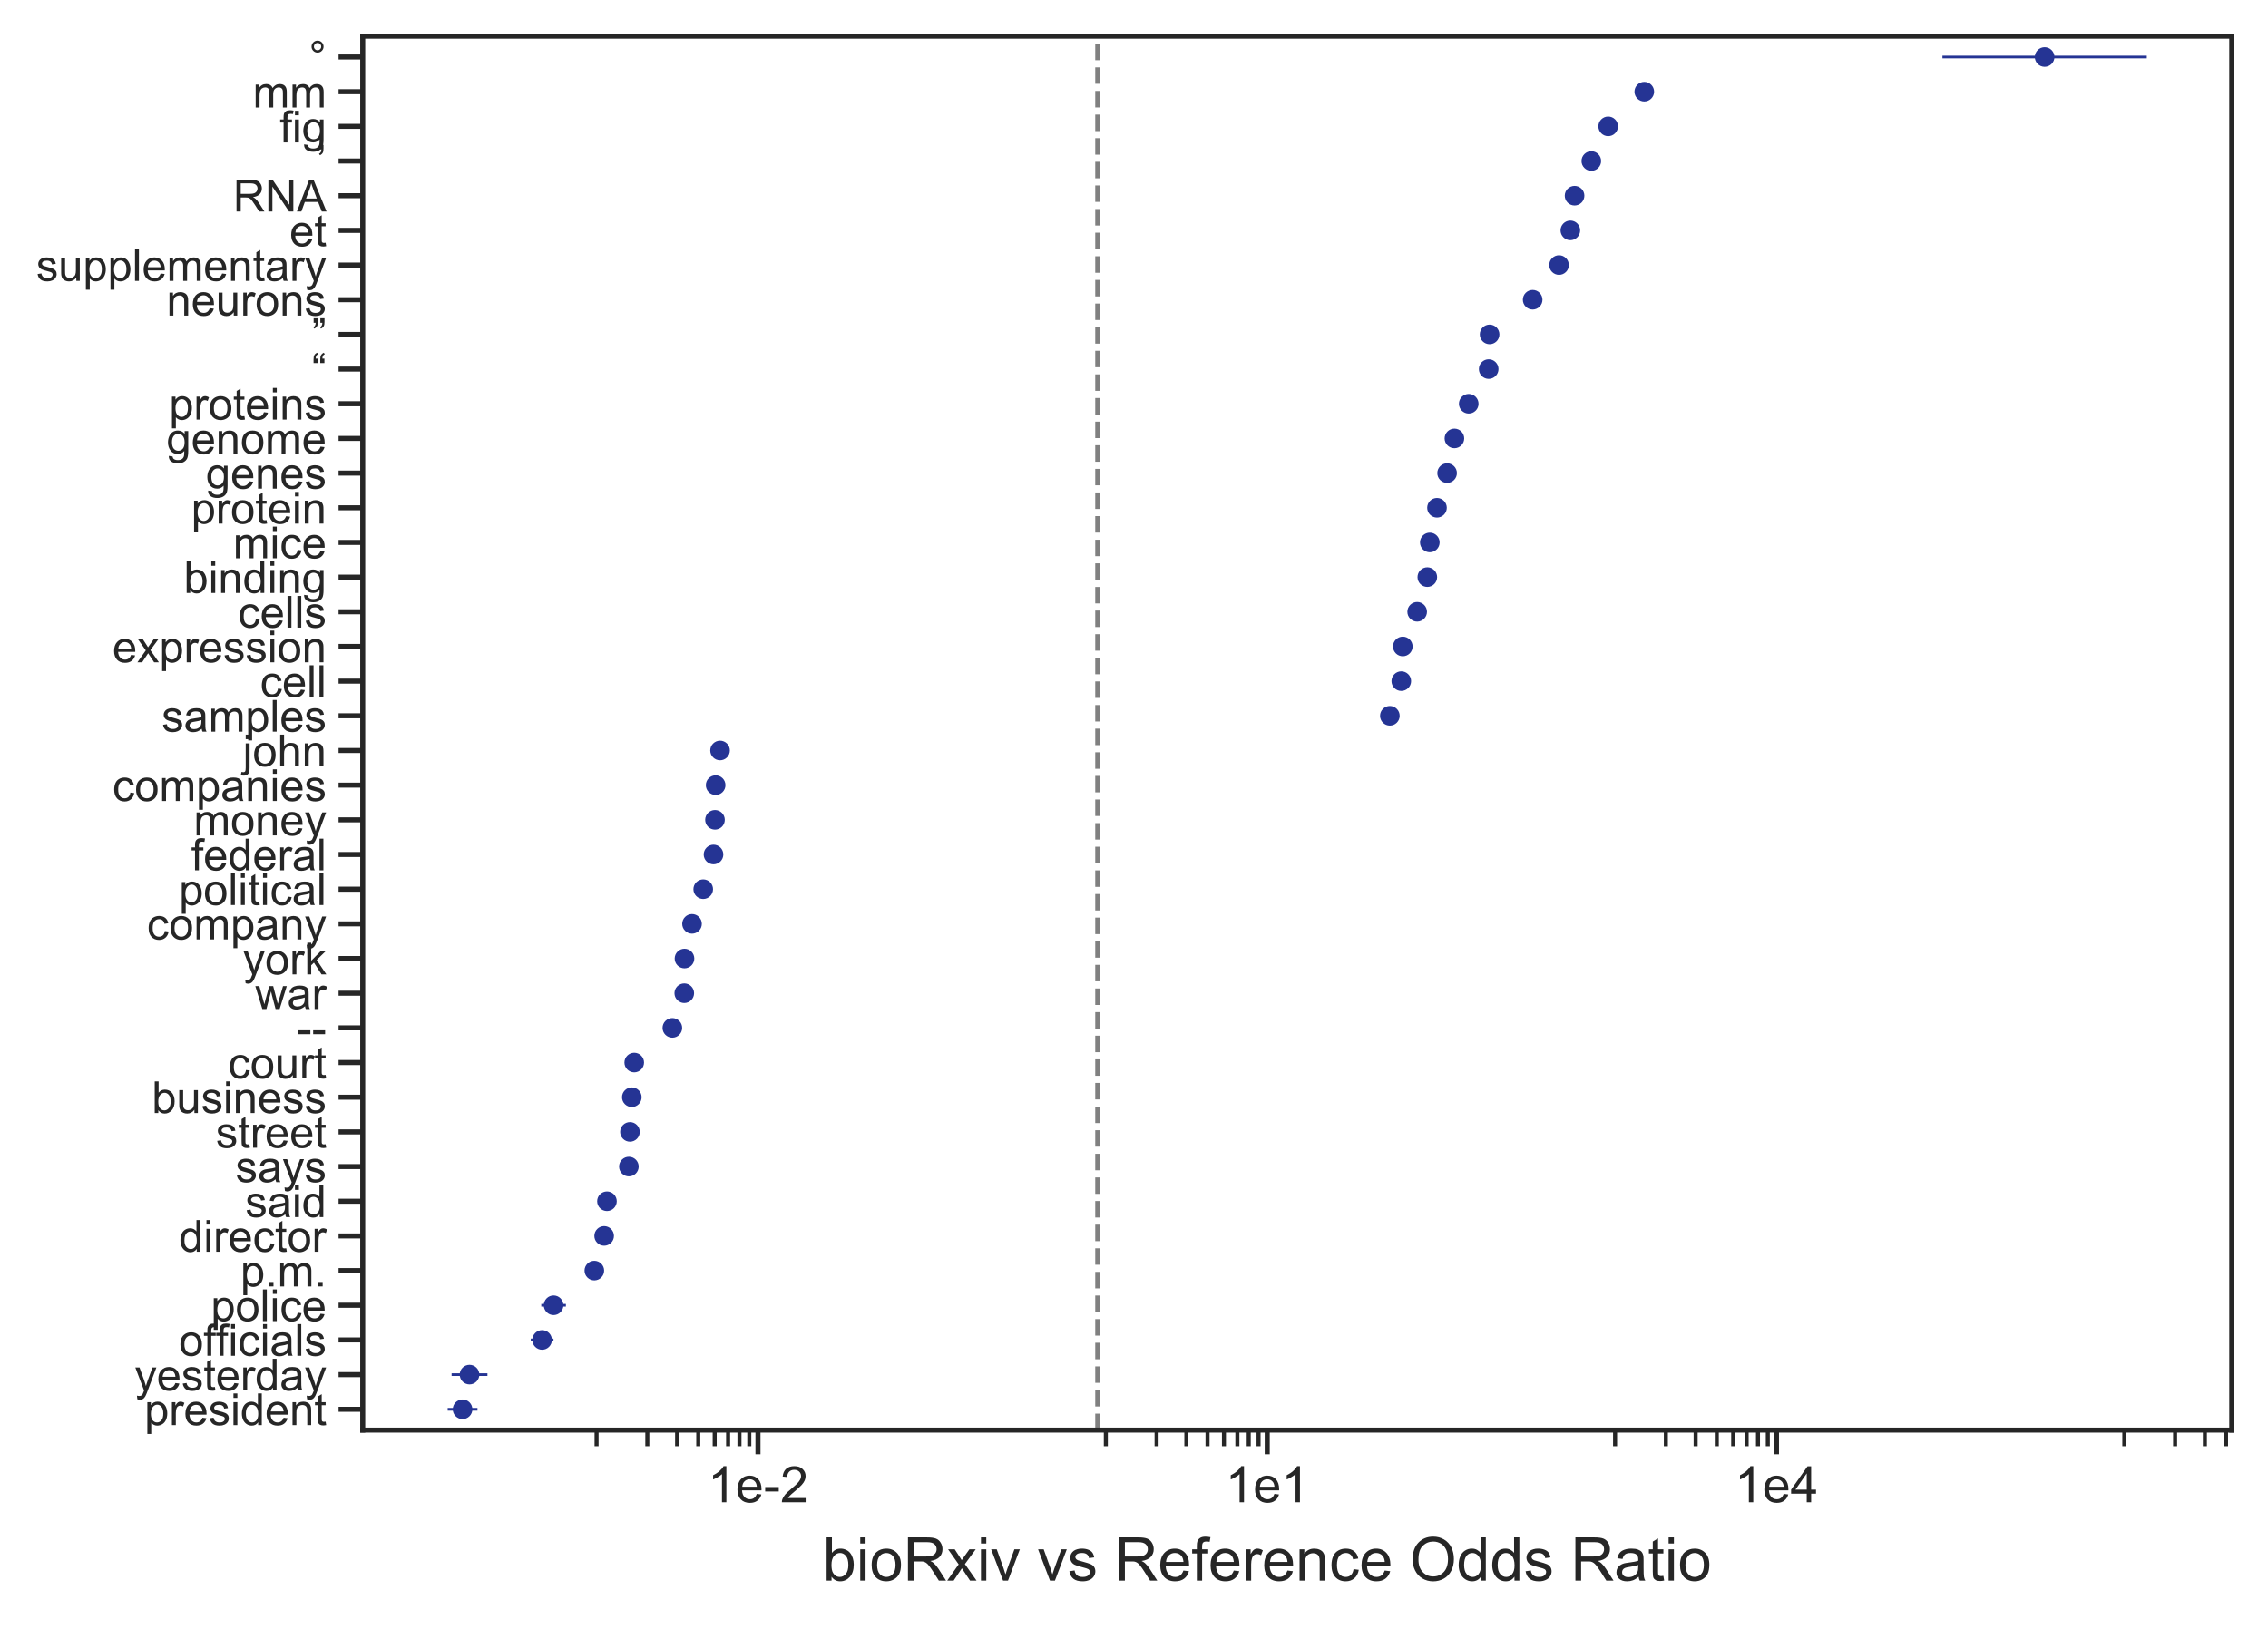 <?xml version="1.0" encoding="utf-8" standalone="no"?>
<!DOCTYPE svg PUBLIC "-//W3C//DTD SVG 1.1//EN"
  "http://www.w3.org/Graphics/SVG/1.1/DTD/svg11.dtd">
<!-- Created with matplotlib (https://matplotlib.org/) -->
<svg height="323.92pt" version="1.1" viewBox="0 0 450.944 323.92" width="450.944pt" xmlns="http://www.w3.org/2000/svg" xmlns:xlink="http://www.w3.org/1999/xlink">
 <defs>
  <style type="text/css">
*{stroke-linecap:butt;stroke-linejoin:round;}
  </style>
 </defs>
 <g id="figure_1">
  <g id="patch_1">
   <path d="M 0 323.92 
L 450.944 323.92 
L 450.944 0 
L 0 0 
z
" style="fill:#ffffff;"/>
  </g>
  <g id="axes_1">
   <g id="patch_2">
    <path d="M 72.116 284.4 
L 443.744 284.4 
L 443.744 7.2 
L 72.116 7.2 
z
" style="fill:#ffffff;"/>
   </g>
   <g id="matplotlib.axis_1">
    <g id="xtick_1">
     <g id="line2d_1">
      <defs>
       <path d="M 0 0 
L 0 4.8 
" id="m8179f5d6ee" style="stroke:#262626;"/>
      </defs>
      <g>
       <use style="fill:#262626;stroke:#262626;" x="150.704" xlink:href="#m8179f5d6ee" y="284.4"/>
      </g>
     </g>
     <g id="text_1">
      <!-- 1e-2 -->
      <defs>
       <path d="M 37.25 0 
L 28.469 0 
L 28.469 56 
Q 25.297 52.984 20.141 49.953 
Q 14.984 46.922 10.891 45.406 
L 10.891 53.906 
Q 18.266 57.375 23.781 62.297 
Q 29.297 67.234 31.594 71.875 
L 37.25 71.875 
z
" id="ArialMT-49"/>
       <path d="M 42.094 16.703 
L 51.172 15.578 
Q 49.031 7.625 43.219 3.219 
Q 37.406 -1.172 28.375 -1.172 
Q 17 -1.172 10.328 5.828 
Q 3.656 12.844 3.656 25.484 
Q 3.656 38.578 10.391 45.797 
Q 17.141 53.031 27.875 53.031 
Q 38.281 53.031 44.875 45.953 
Q 51.469 38.875 51.469 26.031 
Q 51.469 25.25 51.422 23.688 
L 12.75 23.688 
Q 13.234 15.141 17.578 10.594 
Q 21.922 6.062 28.422 6.062 
Q 33.25 6.062 36.672 8.594 
Q 40.094 11.141 42.094 16.703 
z
M 13.234 30.906 
L 42.188 30.906 
Q 41.609 37.453 38.875 40.719 
Q 34.672 45.797 27.984 45.797 
Q 21.922 45.797 17.797 41.75 
Q 13.672 37.703 13.234 30.906 
z
" id="ArialMT-101"/>
       <path d="M 3.172 21.484 
L 3.172 30.328 
L 30.172 30.328 
L 30.172 21.484 
z
" id="ArialMT-45"/>
       <path d="M 50.344 8.453 
L 50.344 0 
L 3.031 0 
Q 2.938 3.172 4.047 6.109 
Q 5.859 10.938 9.828 15.625 
Q 13.812 20.312 21.344 26.469 
Q 33.016 36.031 37.109 41.625 
Q 41.219 47.219 41.219 52.203 
Q 41.219 57.422 37.469 61 
Q 33.734 64.594 27.734 64.594 
Q 21.391 64.594 17.578 60.781 
Q 13.766 56.984 13.719 50.25 
L 4.688 51.172 
Q 5.609 61.281 11.656 66.578 
Q 17.719 71.875 27.938 71.875 
Q 38.234 71.875 44.234 66.156 
Q 50.25 60.453 50.25 52 
Q 50.25 47.703 48.484 43.547 
Q 46.734 39.406 42.656 34.812 
Q 38.578 30.219 29.109 22.219 
Q 21.188 15.578 18.938 13.203 
Q 16.703 10.844 15.234 8.453 
z
" id="ArialMT-50"/>
      </defs>
      <g style="fill:#262626;" transform="translate(140.698 298.758)scale(0.1 -0.1)">
       <use xlink:href="#ArialMT-49"/>
       <use x="55.615" xlink:href="#ArialMT-101"/>
       <use x="111.23" xlink:href="#ArialMT-45"/>
       <use x="144.531" xlink:href="#ArialMT-50"/>
      </g>
     </g>
    </g>
    <g id="xtick_2">
     <g id="line2d_2">
      <g>
       <use style="fill:#262626;stroke:#262626;" x="251.961" xlink:href="#m8179f5d6ee" y="284.4"/>
      </g>
     </g>
     <g id="text_2">
      <!-- 1e1 -->
      <g style="fill:#262626;" transform="translate(243.619 298.758)scale(0.1 -0.1)">
       <use xlink:href="#ArialMT-49"/>
       <use x="55.615" xlink:href="#ArialMT-101"/>
       <use x="111.23" xlink:href="#ArialMT-49"/>
      </g>
     </g>
    </g>
    <g id="xtick_3">
     <g id="line2d_3">
      <g>
       <use style="fill:#262626;stroke:#262626;" x="353.217" xlink:href="#m8179f5d6ee" y="284.4"/>
      </g>
     </g>
     <g id="text_3">
      <!-- 1e4 -->
      <defs>
       <path d="M 32.328 0 
L 32.328 17.141 
L 1.266 17.141 
L 1.266 25.203 
L 33.938 71.578 
L 41.109 71.578 
L 41.109 25.203 
L 50.781 25.203 
L 50.781 17.141 
L 41.109 17.141 
L 41.109 0 
z
M 32.328 25.203 
L 32.328 57.469 
L 9.906 25.203 
z
" id="ArialMT-52"/>
      </defs>
      <g style="fill:#262626;" transform="translate(344.876 298.758)scale(0.1 -0.1)">
       <use xlink:href="#ArialMT-49"/>
       <use x="55.615" xlink:href="#ArialMT-101"/>
       <use x="111.23" xlink:href="#ArialMT-52"/>
      </g>
     </g>
    </g>
    <g id="xtick_4">
     <g id="line2d_4">
      <defs>
       <path d="M 0 0 
L 0 3.2 
" id="mf74a4b3522" style="stroke:#262626;stroke-width:0.8;"/>
      </defs>
      <g>
       <use style="fill:#262626;stroke:#262626;stroke-width:0.8;" x="118.614" xlink:href="#mf74a4b3522" y="284.4"/>
      </g>
     </g>
    </g>
    <g id="xtick_5">
     <g id="line2d_5">
      <g>
       <use style="fill:#262626;stroke:#262626;stroke-width:0.8;" x="128.708" xlink:href="#mf74a4b3522" y="284.4"/>
      </g>
     </g>
    </g>
    <g id="xtick_6">
     <g id="line2d_6">
      <g>
       <use style="fill:#262626;stroke:#262626;stroke-width:0.8;" x="134.63" xlink:href="#mf74a4b3522" y="284.4"/>
      </g>
     </g>
    </g>
    <g id="xtick_7">
     <g id="line2d_7">
      <g>
       <use style="fill:#262626;stroke:#262626;stroke-width:0.8;" x="138.836" xlink:href="#mf74a4b3522" y="284.4"/>
      </g>
     </g>
    </g>
    <g id="xtick_8">
     <g id="line2d_8">
      <g>
       <use style="fill:#262626;stroke:#262626;stroke-width:0.8;" x="142.1" xlink:href="#mf74a4b3522" y="284.4"/>
      </g>
     </g>
    </g>
    <g id="xtick_9">
     <g id="line2d_9">
      <g>
       <use style="fill:#262626;stroke:#262626;stroke-width:0.8;" x="144.768" xlink:href="#mf74a4b3522" y="284.4"/>
      </g>
     </g>
    </g>
    <g id="xtick_10">
     <g id="line2d_10">
      <g>
       <use style="fill:#262626;stroke:#262626;stroke-width:0.8;" x="147.025" xlink:href="#mf74a4b3522" y="284.4"/>
      </g>
     </g>
    </g>
    <g id="xtick_11">
     <g id="line2d_11">
      <g>
       <use style="fill:#262626;stroke:#262626;stroke-width:0.8;" x="148.98" xlink:href="#mf74a4b3522" y="284.4"/>
      </g>
     </g>
    </g>
    <g id="xtick_12">
     <g id="line2d_12">
      <g>
       <use style="fill:#262626;stroke:#262626;stroke-width:0.8;" x="219.87" xlink:href="#mf74a4b3522" y="284.4"/>
      </g>
     </g>
    </g>
    <g id="xtick_13">
     <g id="line2d_13">
      <g>
       <use style="fill:#262626;stroke:#262626;stroke-width:0.8;" x="229.965" xlink:href="#mf74a4b3522" y="284.4"/>
      </g>
     </g>
    </g>
    <g id="xtick_14">
     <g id="line2d_14">
      <g>
       <use style="fill:#262626;stroke:#262626;stroke-width:0.8;" x="235.886" xlink:href="#mf74a4b3522" y="284.4"/>
      </g>
     </g>
    </g>
    <g id="xtick_15">
     <g id="line2d_15">
      <g>
       <use style="fill:#262626;stroke:#262626;stroke-width:0.8;" x="240.092" xlink:href="#mf74a4b3522" y="284.4"/>
      </g>
     </g>
    </g>
    <g id="xtick_16">
     <g id="line2d_16">
      <g>
       <use style="fill:#262626;stroke:#262626;stroke-width:0.8;" x="243.357" xlink:href="#mf74a4b3522" y="284.4"/>
      </g>
     </g>
    </g>
    <g id="xtick_17">
     <g id="line2d_17">
      <g>
       <use style="fill:#262626;stroke:#262626;stroke-width:0.8;" x="246.025" xlink:href="#mf74a4b3522" y="284.4"/>
      </g>
     </g>
    </g>
    <g id="xtick_18">
     <g id="line2d_18">
      <g>
       <use style="fill:#262626;stroke:#262626;stroke-width:0.8;" x="248.281" xlink:href="#mf74a4b3522" y="284.4"/>
      </g>
     </g>
    </g>
    <g id="xtick_19">
     <g id="line2d_19">
      <g>
       <use style="fill:#262626;stroke:#262626;stroke-width:0.8;" x="250.236" xlink:href="#mf74a4b3522" y="284.4"/>
      </g>
     </g>
    </g>
    <g id="xtick_20">
     <g id="line2d_20">
      <g>
       <use style="fill:#262626;stroke:#262626;stroke-width:0.8;" x="321.126" xlink:href="#mf74a4b3522" y="284.4"/>
      </g>
     </g>
    </g>
    <g id="xtick_21">
     <g id="line2d_21">
      <g>
       <use style="fill:#262626;stroke:#262626;stroke-width:0.8;" x="331.221" xlink:href="#mf74a4b3522" y="284.4"/>
      </g>
     </g>
    </g>
    <g id="xtick_22">
     <g id="line2d_22">
      <g>
       <use style="fill:#262626;stroke:#262626;stroke-width:0.8;" x="337.143" xlink:href="#mf74a4b3522" y="284.4"/>
      </g>
     </g>
    </g>
    <g id="xtick_23">
     <g id="line2d_23">
      <g>
       <use style="fill:#262626;stroke:#262626;stroke-width:0.8;" x="341.349" xlink:href="#mf74a4b3522" y="284.4"/>
      </g>
     </g>
    </g>
    <g id="xtick_24">
     <g id="line2d_24">
      <g>
       <use style="fill:#262626;stroke:#262626;stroke-width:0.8;" x="344.613" xlink:href="#mf74a4b3522" y="284.4"/>
      </g>
     </g>
    </g>
    <g id="xtick_25">
     <g id="line2d_25">
      <g>
       <use style="fill:#262626;stroke:#262626;stroke-width:0.8;" x="347.281" xlink:href="#mf74a4b3522" y="284.4"/>
      </g>
     </g>
    </g>
    <g id="xtick_26">
     <g id="line2d_26">
      <g>
       <use style="fill:#262626;stroke:#262626;stroke-width:0.8;" x="349.537" xlink:href="#mf74a4b3522" y="284.4"/>
      </g>
     </g>
    </g>
    <g id="xtick_27">
     <g id="line2d_27">
      <g>
       <use style="fill:#262626;stroke:#262626;stroke-width:0.8;" x="351.492" xlink:href="#mf74a4b3522" y="284.4"/>
      </g>
     </g>
    </g>
    <g id="xtick_28">
     <g id="line2d_28">
      <g>
       <use style="fill:#262626;stroke:#262626;stroke-width:0.8;" x="422.383" xlink:href="#mf74a4b3522" y="284.4"/>
      </g>
     </g>
    </g>
    <g id="xtick_29">
     <g id="line2d_29">
      <g>
       <use style="fill:#262626;stroke:#262626;stroke-width:0.8;" x="432.477" xlink:href="#mf74a4b3522" y="284.4"/>
      </g>
     </g>
    </g>
    <g id="xtick_30">
     <g id="line2d_30">
      <g>
       <use style="fill:#262626;stroke:#262626;stroke-width:0.8;" x="438.399" xlink:href="#mf74a4b3522" y="284.4"/>
      </g>
     </g>
    </g>
    <g id="xtick_31">
     <g id="line2d_31">
      <g>
       <use style="fill:#262626;stroke:#262626;stroke-width:0.8;" x="442.605" xlink:href="#mf74a4b3522" y="284.4"/>
      </g>
     </g>
    </g>
    <g id="text_4">
     <!-- bioRxiv vs Reference Odds Ratio -->
     <defs>
      <path d="M 14.703 0 
L 6.547 0 
L 6.547 71.578 
L 15.328 71.578 
L 15.328 46.047 
Q 20.906 53.031 29.547 53.031 
Q 34.328 53.031 38.594 51.094 
Q 42.875 49.172 45.625 45.672 
Q 48.391 42.188 49.953 37.25 
Q 51.516 32.328 51.516 26.703 
Q 51.516 13.375 44.922 6.094 
Q 38.328 -1.172 29.109 -1.172 
Q 19.922 -1.172 14.703 6.5 
z
M 14.594 26.312 
Q 14.594 17 17.141 12.844 
Q 21.297 6.062 28.375 6.062 
Q 34.125 6.062 38.328 11.062 
Q 42.531 16.062 42.531 25.984 
Q 42.531 36.141 38.5 40.969 
Q 34.469 45.797 28.766 45.797 
Q 23 45.797 18.797 40.797 
Q 14.594 35.797 14.594 26.312 
z
" id="ArialMT-98"/>
      <path d="M 6.641 61.469 
L 6.641 71.578 
L 15.438 71.578 
L 15.438 61.469 
z
M 6.641 0 
L 6.641 51.859 
L 15.438 51.859 
L 15.438 0 
z
" id="ArialMT-105"/>
      <path d="M 3.328 25.922 
Q 3.328 40.328 11.328 47.266 
Q 18.016 53.031 27.641 53.031 
Q 38.328 53.031 45.109 46.016 
Q 51.906 39.016 51.906 26.656 
Q 51.906 16.656 48.906 10.906 
Q 45.906 5.172 40.156 2 
Q 34.422 -1.172 27.641 -1.172 
Q 16.75 -1.172 10.031 5.812 
Q 3.328 12.797 3.328 25.922 
z
M 12.359 25.922 
Q 12.359 15.969 16.703 11.016 
Q 21.047 6.062 27.641 6.062 
Q 34.188 6.062 38.531 11.031 
Q 42.875 16.016 42.875 26.219 
Q 42.875 35.844 38.5 40.797 
Q 34.125 45.75 27.641 45.75 
Q 21.047 45.75 16.703 40.812 
Q 12.359 35.891 12.359 25.922 
z
" id="ArialMT-111"/>
      <path d="M 7.859 0 
L 7.859 71.578 
L 39.594 71.578 
Q 49.172 71.578 54.141 69.641 
Q 59.125 67.719 62.109 62.828 
Q 65.094 57.953 65.094 52.047 
Q 65.094 44.438 60.156 39.203 
Q 55.219 33.984 44.922 32.562 
Q 48.688 30.766 50.641 29 
Q 54.781 25.203 58.5 19.484 
L 70.953 0 
L 59.031 0 
L 49.562 14.891 
Q 45.406 21.344 42.719 24.75 
Q 40.047 28.172 37.922 29.531 
Q 35.797 30.906 33.594 31.453 
Q 31.984 31.781 28.328 31.781 
L 17.328 31.781 
L 17.328 0 
z
M 17.328 39.984 
L 37.703 39.984 
Q 44.188 39.984 47.844 41.328 
Q 51.516 42.672 53.422 45.625 
Q 55.328 48.578 55.328 52.047 
Q 55.328 57.125 51.641 60.391 
Q 47.953 63.672 39.984 63.672 
L 17.328 63.672 
z
" id="ArialMT-82"/>
      <path d="M 0.734 0 
L 19.672 26.953 
L 2.156 51.859 
L 13.141 51.859 
L 21.094 39.703 
Q 23.344 36.234 24.703 33.891 
Q 26.859 37.109 28.656 39.594 
L 37.406 51.859 
L 47.906 51.859 
L 29.984 27.438 
L 49.266 0 
L 38.484 0 
L 27.828 16.109 
L 25 20.453 
L 11.375 0 
z
" id="ArialMT-120"/>
      <path d="M 21 0 
L 1.266 51.859 
L 10.547 51.859 
L 21.688 20.797 
Q 23.484 15.766 25 10.359 
Q 26.172 14.453 28.266 20.219 
L 39.797 51.859 
L 48.828 51.859 
L 29.203 0 
z
" id="ArialMT-118"/>
      <path id="ArialMT-32"/>
      <path d="M 3.078 15.484 
L 11.766 16.844 
Q 12.5 11.625 15.844 8.844 
Q 19.188 6.062 25.203 6.062 
Q 31.25 6.062 34.172 8.516 
Q 37.109 10.984 37.109 14.312 
Q 37.109 17.281 34.516 19 
Q 32.719 20.172 25.531 21.969 
Q 15.875 24.422 12.141 26.203 
Q 8.406 27.984 6.469 31.125 
Q 4.547 34.281 4.547 38.094 
Q 4.547 41.547 6.125 44.5 
Q 7.719 47.469 10.453 49.422 
Q 12.5 50.922 16.031 51.969 
Q 19.578 53.031 23.641 53.031 
Q 29.734 53.031 34.344 51.266 
Q 38.969 49.516 41.156 46.5 
Q 43.359 43.5 44.188 38.484 
L 35.594 37.312 
Q 35.016 41.312 32.203 43.547 
Q 29.391 45.797 24.266 45.797 
Q 18.219 45.797 15.625 43.797 
Q 13.031 41.797 13.031 39.109 
Q 13.031 37.406 14.109 36.031 
Q 15.188 34.625 17.484 33.688 
Q 18.797 33.203 25.25 31.453 
Q 34.578 28.953 38.25 27.359 
Q 41.938 25.781 44.031 22.75 
Q 46.141 19.734 46.141 15.234 
Q 46.141 10.844 43.578 6.953 
Q 41.016 3.078 36.172 0.953 
Q 31.344 -1.172 25.25 -1.172 
Q 15.141 -1.172 9.844 3.031 
Q 4.547 7.234 3.078 15.484 
z
" id="ArialMT-115"/>
      <path d="M 8.688 0 
L 8.688 45.016 
L 0.922 45.016 
L 0.922 51.859 
L 8.688 51.859 
L 8.688 57.375 
Q 8.688 62.594 9.625 65.141 
Q 10.891 68.562 14.078 70.672 
Q 17.281 72.797 23.047 72.797 
Q 26.766 72.797 31.25 71.922 
L 29.938 64.266 
Q 27.203 64.75 24.75 64.75 
Q 20.75 64.75 19.094 63.031 
Q 17.438 61.328 17.438 56.641 
L 17.438 51.859 
L 27.547 51.859 
L 27.547 45.016 
L 17.438 45.016 
L 17.438 0 
z
" id="ArialMT-102"/>
      <path d="M 6.5 0 
L 6.5 51.859 
L 14.406 51.859 
L 14.406 44 
Q 17.438 49.516 20 51.266 
Q 22.562 53.031 25.641 53.031 
Q 30.078 53.031 34.672 50.203 
L 31.641 42.047 
Q 28.422 43.953 25.203 43.953 
Q 22.312 43.953 20.016 42.219 
Q 17.719 40.484 16.75 37.406 
Q 15.281 32.719 15.281 27.156 
L 15.281 0 
z
" id="ArialMT-114"/>
      <path d="M 6.594 0 
L 6.594 51.859 
L 14.5 51.859 
L 14.5 44.484 
Q 20.219 53.031 31 53.031 
Q 35.688 53.031 39.625 51.344 
Q 43.562 49.656 45.516 46.922 
Q 47.469 44.188 48.25 40.438 
Q 48.734 37.984 48.734 31.891 
L 48.734 0 
L 39.938 0 
L 39.938 31.547 
Q 39.938 36.922 38.906 39.578 
Q 37.891 42.234 35.281 43.812 
Q 32.672 45.406 29.156 45.406 
Q 23.531 45.406 19.453 41.844 
Q 15.375 38.281 15.375 28.328 
L 15.375 0 
z
" id="ArialMT-110"/>
      <path d="M 40.438 19 
L 49.078 17.875 
Q 47.656 8.938 41.812 3.875 
Q 35.984 -1.172 27.484 -1.172 
Q 16.844 -1.172 10.375 5.781 
Q 3.906 12.75 3.906 25.734 
Q 3.906 34.125 6.688 40.422 
Q 9.469 46.734 15.156 49.875 
Q 20.844 53.031 27.547 53.031 
Q 35.984 53.031 41.359 48.75 
Q 46.734 44.484 48.25 36.625 
L 39.703 35.297 
Q 38.484 40.531 35.375 43.156 
Q 32.281 45.797 27.875 45.797 
Q 21.234 45.797 17.078 41.031 
Q 12.938 36.281 12.938 25.984 
Q 12.938 15.531 16.938 10.797 
Q 20.953 6.062 27.391 6.062 
Q 32.562 6.062 36.031 9.234 
Q 39.5 12.406 40.438 19 
z
" id="ArialMT-99"/>
      <path d="M 4.828 34.859 
Q 4.828 52.688 14.391 62.766 
Q 23.969 72.859 39.109 72.859 
Q 49.031 72.859 56.984 68.109 
Q 64.938 63.375 69.109 54.906 
Q 73.297 46.438 73.297 35.688 
Q 73.297 24.812 68.891 16.219 
Q 64.5 7.625 56.438 3.203 
Q 48.391 -1.219 39.062 -1.219 
Q 28.953 -1.219 20.984 3.656 
Q 13.031 8.547 8.922 16.984 
Q 4.828 25.438 4.828 34.859 
z
M 14.594 34.719 
Q 14.594 21.781 21.547 14.328 
Q 28.516 6.891 39.016 6.891 
Q 49.703 6.891 56.609 14.406 
Q 63.531 21.922 63.531 35.75 
Q 63.531 44.484 60.578 51 
Q 57.625 57.516 51.922 61.109 
Q 46.234 64.703 39.156 64.703 
Q 29.109 64.703 21.844 57.781 
Q 14.594 50.875 14.594 34.719 
z
" id="ArialMT-79"/>
      <path d="M 40.234 0 
L 40.234 6.547 
Q 35.297 -1.172 25.734 -1.172 
Q 19.531 -1.172 14.328 2.25 
Q 9.125 5.672 6.266 11.797 
Q 3.422 17.922 3.422 25.875 
Q 3.422 33.641 6 39.969 
Q 8.594 46.297 13.766 49.656 
Q 18.953 53.031 25.344 53.031 
Q 30.031 53.031 33.688 51.047 
Q 37.359 49.078 39.656 45.906 
L 39.656 71.578 
L 48.391 71.578 
L 48.391 0 
z
M 12.453 25.875 
Q 12.453 15.922 16.641 10.984 
Q 20.844 6.062 26.562 6.062 
Q 32.328 6.062 36.344 10.766 
Q 40.375 15.484 40.375 25.141 
Q 40.375 35.797 36.266 40.766 
Q 32.172 45.75 26.172 45.75 
Q 20.312 45.75 16.375 40.969 
Q 12.453 36.188 12.453 25.875 
z
" id="ArialMT-100"/>
      <path d="M 40.438 6.391 
Q 35.547 2.25 31.031 0.531 
Q 26.516 -1.172 21.344 -1.172 
Q 12.797 -1.172 8.203 3 
Q 3.609 7.172 3.609 13.672 
Q 3.609 17.484 5.344 20.625 
Q 7.078 23.781 9.891 25.688 
Q 12.703 27.594 16.219 28.562 
Q 18.797 29.25 24.031 29.891 
Q 34.672 31.156 39.703 32.906 
Q 39.75 34.719 39.75 35.203 
Q 39.75 40.578 37.25 42.781 
Q 33.891 45.75 27.25 45.75 
Q 21.047 45.75 18.094 43.578 
Q 15.141 41.406 13.719 35.891 
L 5.125 37.062 
Q 6.297 42.578 8.984 45.969 
Q 11.672 49.359 16.75 51.188 
Q 21.828 53.031 28.516 53.031 
Q 35.156 53.031 39.297 51.469 
Q 43.453 49.906 45.406 47.531 
Q 47.359 45.172 48.141 41.547 
Q 48.578 39.312 48.578 33.453 
L 48.578 21.734 
Q 48.578 9.469 49.141 6.219 
Q 49.703 2.984 51.375 0 
L 42.188 0 
Q 40.828 2.734 40.438 6.391 
z
M 39.703 26.031 
Q 34.906 24.078 25.344 22.703 
Q 19.922 21.922 17.672 20.938 
Q 15.438 19.969 14.203 18.094 
Q 12.984 16.219 12.984 13.922 
Q 12.984 10.406 15.641 8.062 
Q 18.312 5.719 23.438 5.719 
Q 28.516 5.719 32.469 7.938 
Q 36.422 10.156 38.281 14.016 
Q 39.703 17 39.703 22.797 
z
" id="ArialMT-97"/>
      <path d="M 25.781 7.859 
L 27.047 0.094 
Q 23.344 -0.688 20.406 -0.688 
Q 15.625 -0.688 12.984 0.828 
Q 10.359 2.344 9.281 4.812 
Q 8.203 7.281 8.203 15.188 
L 8.203 45.016 
L 1.766 45.016 
L 1.766 51.859 
L 8.203 51.859 
L 8.203 64.703 
L 16.938 69.969 
L 16.938 51.859 
L 25.781 51.859 
L 25.781 45.016 
L 16.938 45.016 
L 16.938 14.703 
Q 16.938 10.938 17.406 9.859 
Q 17.875 8.797 18.922 8.156 
Q 19.969 7.516 21.922 7.516 
Q 23.391 7.516 25.781 7.859 
z
" id="ArialMT-116"/>
     </defs>
     <g style="fill:#262626;" transform="translate(163.569 314.335)scale(0.12 -0.12)">
      <use xlink:href="#ArialMT-98"/>
      <use x="55.615" xlink:href="#ArialMT-105"/>
      <use x="77.832" xlink:href="#ArialMT-111"/>
      <use x="133.447" xlink:href="#ArialMT-82"/>
      <use x="205.664" xlink:href="#ArialMT-120"/>
      <use x="255.664" xlink:href="#ArialMT-105"/>
      <use x="277.881" xlink:href="#ArialMT-118"/>
      <use x="327.881" xlink:href="#ArialMT-32"/>
      <use x="355.664" xlink:href="#ArialMT-118"/>
      <use x="405.664" xlink:href="#ArialMT-115"/>
      <use x="455.664" xlink:href="#ArialMT-32"/>
      <use x="483.447" xlink:href="#ArialMT-82"/>
      <use x="555.664" xlink:href="#ArialMT-101"/>
      <use x="611.279" xlink:href="#ArialMT-102"/>
      <use x="639.062" xlink:href="#ArialMT-101"/>
      <use x="694.678" xlink:href="#ArialMT-114"/>
      <use x="727.979" xlink:href="#ArialMT-101"/>
      <use x="783.594" xlink:href="#ArialMT-110"/>
      <use x="839.209" xlink:href="#ArialMT-99"/>
      <use x="889.209" xlink:href="#ArialMT-101"/>
      <use x="944.824" xlink:href="#ArialMT-32"/>
      <use x="972.607" xlink:href="#ArialMT-79"/>
      <use x="1050.391" xlink:href="#ArialMT-100"/>
      <use x="1106.006" xlink:href="#ArialMT-100"/>
      <use x="1161.621" xlink:href="#ArialMT-115"/>
      <use x="1211.621" xlink:href="#ArialMT-32"/>
      <use x="1239.404" xlink:href="#ArialMT-82"/>
      <use x="1311.621" xlink:href="#ArialMT-97"/>
      <use x="1367.236" xlink:href="#ArialMT-116"/>
      <use x="1395.02" xlink:href="#ArialMT-105"/>
      <use x="1417.236" xlink:href="#ArialMT-111"/>
     </g>
    </g>
   </g>
   <g id="matplotlib.axis_2">
    <g id="ytick_1">
     <g id="line2d_32">
      <defs>
       <path d="M 0 0 
L -4.8 0 
" id="mf19a87c0c4" style="stroke:#262626;"/>
      </defs>
      <g>
       <use style="fill:#262626;stroke:#262626;" x="72.116" xlink:href="#mf19a87c0c4" y="280.263"/>
      </g>
     </g>
     <g id="text_5">
      <!-- president -->
      <defs>
       <path d="M 6.594 -19.875 
L 6.594 51.859 
L 14.594 51.859 
L 14.594 45.125 
Q 17.438 49.078 21 51.047 
Q 24.562 53.031 29.641 53.031 
Q 36.281 53.031 41.359 49.609 
Q 46.438 46.188 49.016 39.953 
Q 51.609 33.734 51.609 26.312 
Q 51.609 18.359 48.75 11.984 
Q 45.906 5.609 40.453 2.219 
Q 35.016 -1.172 29 -1.172 
Q 24.609 -1.172 21.109 0.688 
Q 17.625 2.547 15.375 5.375 
L 15.375 -19.875 
z
M 14.547 25.641 
Q 14.547 15.625 18.594 10.844 
Q 22.656 6.062 28.422 6.062 
Q 34.281 6.062 38.453 11.016 
Q 42.625 15.969 42.625 26.375 
Q 42.625 36.281 38.547 41.203 
Q 34.469 46.141 28.812 46.141 
Q 23.188 46.141 18.859 40.891 
Q 14.547 35.641 14.547 25.641 
z
" id="ArialMT-112"/>
      </defs>
      <g style="fill:#262626;" transform="translate(28.717 283.412)scale(0.088 -0.088)">
       <use xlink:href="#ArialMT-112"/>
       <use x="55.615" xlink:href="#ArialMT-114"/>
       <use x="88.916" xlink:href="#ArialMT-101"/>
       <use x="144.531" xlink:href="#ArialMT-115"/>
       <use x="194.531" xlink:href="#ArialMT-105"/>
       <use x="216.748" xlink:href="#ArialMT-100"/>
       <use x="272.363" xlink:href="#ArialMT-101"/>
       <use x="327.979" xlink:href="#ArialMT-110"/>
       <use x="383.594" xlink:href="#ArialMT-116"/>
      </g>
     </g>
    </g>
    <g id="ytick_2">
     <g id="line2d_33">
      <g>
       <use style="fill:#262626;stroke:#262626;" x="72.116" xlink:href="#mf19a87c0c4" y="273.367"/>
      </g>
     </g>
     <g id="text_6">
      <!-- yesterday -->
      <defs>
       <path d="M 6.203 -19.969 
L 5.219 -11.719 
Q 8.109 -12.5 10.25 -12.5 
Q 13.188 -12.5 14.938 -11.516 
Q 16.703 -10.547 17.828 -8.797 
Q 18.656 -7.469 20.516 -2.25 
Q 20.75 -1.516 21.297 -0.094 
L 1.609 51.859 
L 11.078 51.859 
L 21.875 21.828 
Q 23.969 16.109 25.641 9.812 
Q 27.156 15.875 29.25 21.625 
L 40.328 51.859 
L 49.125 51.859 
L 29.391 -0.875 
Q 26.219 -9.422 24.469 -12.641 
Q 22.125 -17 19.094 -19.016 
Q 16.062 -21.047 11.859 -21.047 
Q 9.328 -21.047 6.203 -19.969 
z
" id="ArialMT-121"/>
      </defs>
      <g style="fill:#262626;" transform="translate(26.766 276.517)scale(0.088 -0.088)">
       <use xlink:href="#ArialMT-121"/>
       <use x="50" xlink:href="#ArialMT-101"/>
       <use x="105.615" xlink:href="#ArialMT-115"/>
       <use x="155.615" xlink:href="#ArialMT-116"/>
       <use x="183.398" xlink:href="#ArialMT-101"/>
       <use x="239.014" xlink:href="#ArialMT-114"/>
       <use x="272.314" xlink:href="#ArialMT-100"/>
       <use x="327.93" xlink:href="#ArialMT-97"/>
       <use x="383.545" xlink:href="#ArialMT-121"/>
      </g>
     </g>
    </g>
    <g id="ytick_3">
     <g id="line2d_34">
      <g>
       <use style="fill:#262626;stroke:#262626;" x="72.116" xlink:href="#mf19a87c0c4" y="266.472"/>
      </g>
     </g>
     <g id="text_7">
      <!-- officials -->
      <defs>
       <path d="M 6.391 0 
L 6.391 71.578 
L 15.188 71.578 
L 15.188 0 
z
" id="ArialMT-108"/>
      </defs>
      <g style="fill:#262626;" transform="translate(35.575 269.621)scale(0.088 -0.088)">
       <use xlink:href="#ArialMT-111"/>
       <use x="55.615" xlink:href="#ArialMT-102"/>
       <use x="83.383" xlink:href="#ArialMT-102"/>
       <use x="111.166" xlink:href="#ArialMT-105"/>
       <use x="133.383" xlink:href="#ArialMT-99"/>
       <use x="183.383" xlink:href="#ArialMT-105"/>
       <use x="205.6" xlink:href="#ArialMT-97"/>
       <use x="261.215" xlink:href="#ArialMT-108"/>
       <use x="283.432" xlink:href="#ArialMT-115"/>
      </g>
     </g>
    </g>
    <g id="ytick_4">
     <g id="line2d_35">
      <g>
       <use style="fill:#262626;stroke:#262626;" x="72.116" xlink:href="#mf19a87c0c4" y="259.576"/>
      </g>
     </g>
     <g id="text_8">
      <!-- police -->
      <g style="fill:#262626;" transform="translate(41.924 262.726)scale(0.088 -0.088)">
       <use xlink:href="#ArialMT-112"/>
       <use x="55.615" xlink:href="#ArialMT-111"/>
       <use x="111.23" xlink:href="#ArialMT-108"/>
       <use x="133.447" xlink:href="#ArialMT-105"/>
       <use x="155.664" xlink:href="#ArialMT-99"/>
       <use x="205.664" xlink:href="#ArialMT-101"/>
      </g>
     </g>
    </g>
    <g id="ytick_5">
     <g id="line2d_36">
      <g>
       <use style="fill:#262626;stroke:#262626;" x="72.116" xlink:href="#mf19a87c0c4" y="252.681"/>
      </g>
     </g>
     <g id="text_9">
      <!-- p.m. -->
      <defs>
       <path d="M 9.078 0 
L 9.078 10.016 
L 19.094 10.016 
L 19.094 0 
z
" id="ArialMT-46"/>
       <path d="M 6.594 0 
L 6.594 51.859 
L 14.453 51.859 
L 14.453 44.578 
Q 16.891 48.391 20.938 50.703 
Q 25 53.031 30.172 53.031 
Q 35.938 53.031 39.625 50.641 
Q 43.312 48.25 44.828 43.953 
Q 50.984 53.031 60.844 53.031 
Q 68.562 53.031 72.703 48.75 
Q 76.859 44.484 76.859 35.594 
L 76.859 0 
L 68.109 0 
L 68.109 32.672 
Q 68.109 37.938 67.25 40.25 
Q 66.406 42.578 64.156 43.984 
Q 61.922 45.406 58.891 45.406 
Q 53.422 45.406 49.797 41.766 
Q 46.188 38.141 46.188 30.125 
L 46.188 0 
L 37.406 0 
L 37.406 33.688 
Q 37.406 39.547 35.25 42.469 
Q 33.109 45.406 28.219 45.406 
Q 24.516 45.406 21.359 43.453 
Q 18.219 41.5 16.797 37.734 
Q 15.375 33.984 15.375 26.906 
L 15.375 0 
z
" id="ArialMT-109"/>
      </defs>
      <g style="fill:#262626;" transform="translate(47.802 255.83)scale(0.088 -0.088)">
       <use xlink:href="#ArialMT-112"/>
       <use x="55.615" xlink:href="#ArialMT-46"/>
       <use x="83.398" xlink:href="#ArialMT-109"/>
       <use x="166.699" xlink:href="#ArialMT-46"/>
      </g>
     </g>
    </g>
    <g id="ytick_6">
     <g id="line2d_37">
      <g>
       <use style="fill:#262626;stroke:#262626;" x="72.116" xlink:href="#mf19a87c0c4" y="245.785"/>
      </g>
     </g>
     <g id="text_10">
      <!-- director -->
      <g style="fill:#262626;" transform="translate(35.575 248.935)scale(0.088 -0.088)">
       <use xlink:href="#ArialMT-100"/>
       <use x="55.615" xlink:href="#ArialMT-105"/>
       <use x="77.832" xlink:href="#ArialMT-114"/>
       <use x="111.133" xlink:href="#ArialMT-101"/>
       <use x="166.748" xlink:href="#ArialMT-99"/>
       <use x="216.748" xlink:href="#ArialMT-116"/>
       <use x="244.531" xlink:href="#ArialMT-111"/>
       <use x="300.146" xlink:href="#ArialMT-114"/>
      </g>
     </g>
    </g>
    <g id="ytick_7">
     <g id="line2d_38">
      <g>
       <use style="fill:#262626;stroke:#262626;" x="72.116" xlink:href="#mf19a87c0c4" y="238.89"/>
      </g>
     </g>
     <g id="text_11">
      <!-- said -->
      <g style="fill:#262626;" transform="translate(48.773 242.039)scale(0.088 -0.088)">
       <use xlink:href="#ArialMT-115"/>
       <use x="50" xlink:href="#ArialMT-97"/>
       <use x="105.615" xlink:href="#ArialMT-105"/>
       <use x="127.832" xlink:href="#ArialMT-100"/>
      </g>
     </g>
    </g>
    <g id="ytick_8">
     <g id="line2d_39">
      <g>
       <use style="fill:#262626;stroke:#262626;" x="72.116" xlink:href="#mf19a87c0c4" y="231.994"/>
      </g>
     </g>
     <g id="text_12">
      <!-- says -->
      <g style="fill:#262626;" transform="translate(46.822 235.092)scale(0.088 -0.088)">
       <use xlink:href="#ArialMT-115"/>
       <use x="50" xlink:href="#ArialMT-97"/>
       <use x="105.615" xlink:href="#ArialMT-121"/>
       <use x="155.615" xlink:href="#ArialMT-115"/>
      </g>
     </g>
    </g>
    <g id="ytick_9">
     <g id="line2d_40">
      <g>
       <use style="fill:#262626;stroke:#262626;" x="72.116" xlink:href="#mf19a87c0c4" y="225.099"/>
      </g>
     </g>
     <g id="text_13">
      <!-- street -->
      <g style="fill:#262626;" transform="translate(42.909 228.248)scale(0.088 -0.088)">
       <use xlink:href="#ArialMT-115"/>
       <use x="50" xlink:href="#ArialMT-116"/>
       <use x="77.783" xlink:href="#ArialMT-114"/>
       <use x="111.084" xlink:href="#ArialMT-101"/>
       <use x="166.699" xlink:href="#ArialMT-101"/>
       <use x="222.314" xlink:href="#ArialMT-116"/>
      </g>
     </g>
    </g>
    <g id="ytick_10">
     <g id="line2d_41">
      <g>
       <use style="fill:#262626;stroke:#262626;" x="72.116" xlink:href="#mf19a87c0c4" y="218.203"/>
      </g>
     </g>
     <g id="text_14">
      <!-- business -->
      <defs>
       <path d="M 40.578 0 
L 40.578 7.625 
Q 34.516 -1.172 24.125 -1.172 
Q 19.531 -1.172 15.547 0.578 
Q 11.578 2.344 9.641 5 
Q 7.719 7.672 6.938 11.531 
Q 6.391 14.109 6.391 19.734 
L 6.391 51.859 
L 15.188 51.859 
L 15.188 23.094 
Q 15.188 16.219 15.719 13.812 
Q 16.547 10.359 19.234 8.375 
Q 21.922 6.391 25.875 6.391 
Q 29.828 6.391 33.297 8.422 
Q 36.766 10.453 38.203 13.938 
Q 39.656 17.438 39.656 24.078 
L 39.656 51.859 
L 48.438 51.859 
L 48.438 0 
z
" id="ArialMT-117"/>
      </defs>
      <g style="fill:#262626;" transform="translate(30.186 221.352)scale(0.088 -0.088)">
       <use xlink:href="#ArialMT-98"/>
       <use x="55.615" xlink:href="#ArialMT-117"/>
       <use x="111.23" xlink:href="#ArialMT-115"/>
       <use x="161.23" xlink:href="#ArialMT-105"/>
       <use x="183.447" xlink:href="#ArialMT-110"/>
       <use x="239.062" xlink:href="#ArialMT-101"/>
       <use x="294.678" xlink:href="#ArialMT-115"/>
       <use x="344.678" xlink:href="#ArialMT-115"/>
      </g>
     </g>
    </g>
    <g id="ytick_11">
     <g id="line2d_42">
      <g>
       <use style="fill:#262626;stroke:#262626;" x="72.116" xlink:href="#mf19a87c0c4" y="211.307"/>
      </g>
     </g>
     <g id="text_15">
      <!-- court -->
      <g style="fill:#262626;" transform="translate(45.353 214.457)scale(0.088 -0.088)">
       <use xlink:href="#ArialMT-99"/>
       <use x="50" xlink:href="#ArialMT-111"/>
       <use x="105.615" xlink:href="#ArialMT-117"/>
       <use x="161.23" xlink:href="#ArialMT-114"/>
       <use x="194.531" xlink:href="#ArialMT-116"/>
      </g>
     </g>
    </g>
    <g id="ytick_12">
     <g id="line2d_43">
      <g>
       <use style="fill:#262626;stroke:#262626;" x="72.116" xlink:href="#mf19a87c0c4" y="204.412"/>
      </g>
     </g>
     <g id="text_16">
      <!-- - - -->
      <g style="fill:#262626;" transform="translate(59.055 207.561)scale(0.088 -0.088)">
       <use xlink:href="#ArialMT-45"/>
       <use x="33.301" xlink:href="#ArialMT-45"/>
      </g>
     </g>
    </g>
    <g id="ytick_13">
     <g id="line2d_44">
      <g>
       <use style="fill:#262626;stroke:#262626;" x="72.116" xlink:href="#mf19a87c0c4" y="197.516"/>
      </g>
     </g>
     <g id="text_17">
      <!-- war -->
      <defs>
       <path d="M 16.156 0 
L 0.297 51.859 
L 9.375 51.859 
L 17.625 21.922 
L 20.703 10.797 
Q 20.906 11.625 23.391 21.484 
L 31.641 51.859 
L 40.672 51.859 
L 48.438 21.781 
L 51.031 11.859 
L 54 21.875 
L 62.891 51.859 
L 71.438 51.859 
L 55.219 0 
L 46.094 0 
L 37.844 31.062 
L 35.844 39.891 
L 25.344 0 
z
" id="ArialMT-119"/>
      </defs>
      <g style="fill:#262626;" transform="translate(50.737 200.666)scale(0.088 -0.088)">
       <use xlink:href="#ArialMT-119"/>
       <use x="72.217" xlink:href="#ArialMT-97"/>
       <use x="127.832" xlink:href="#ArialMT-114"/>
      </g>
     </g>
    </g>
    <g id="ytick_14">
     <g id="line2d_45">
      <g>
       <use style="fill:#262626;stroke:#262626;" x="72.116" xlink:href="#mf19a87c0c4" y="190.621"/>
      </g>
     </g>
     <g id="text_18">
      <!-- york -->
      <defs>
       <path d="M 6.641 0 
L 6.641 71.578 
L 15.438 71.578 
L 15.438 30.766 
L 36.234 51.859 
L 47.609 51.859 
L 27.781 32.625 
L 49.609 0 
L 38.766 0 
L 21.625 26.516 
L 15.438 20.562 
L 15.438 0 
z
" id="ArialMT-107"/>
      </defs>
      <g style="fill:#262626;" transform="translate(48.292 193.77)scale(0.088 -0.088)">
       <use xlink:href="#ArialMT-121"/>
       <use x="50" xlink:href="#ArialMT-111"/>
       <use x="105.615" xlink:href="#ArialMT-114"/>
       <use x="138.916" xlink:href="#ArialMT-107"/>
      </g>
     </g>
    </g>
    <g id="ytick_15">
     <g id="line2d_46">
      <g>
       <use style="fill:#262626;stroke:#262626;" x="72.116" xlink:href="#mf19a87c0c4" y="183.725"/>
      </g>
     </g>
     <g id="text_19">
      <!-- company -->
      <g style="fill:#262626;" transform="translate(29.211 186.823)scale(0.088 -0.088)">
       <use xlink:href="#ArialMT-99"/>
       <use x="50" xlink:href="#ArialMT-111"/>
       <use x="105.615" xlink:href="#ArialMT-109"/>
       <use x="188.916" xlink:href="#ArialMT-112"/>
       <use x="244.531" xlink:href="#ArialMT-97"/>
       <use x="300.146" xlink:href="#ArialMT-110"/>
       <use x="355.762" xlink:href="#ArialMT-121"/>
      </g>
     </g>
    </g>
    <g id="ytick_16">
     <g id="line2d_47">
      <g>
       <use style="fill:#262626;stroke:#262626;" x="72.116" xlink:href="#mf19a87c0c4" y="176.83"/>
      </g>
     </g>
     <g id="text_20">
      <!-- political -->
      <g style="fill:#262626;" transform="translate(35.569 179.979)scale(0.088 -0.088)">
       <use xlink:href="#ArialMT-112"/>
       <use x="55.615" xlink:href="#ArialMT-111"/>
       <use x="111.23" xlink:href="#ArialMT-108"/>
       <use x="133.447" xlink:href="#ArialMT-105"/>
       <use x="155.664" xlink:href="#ArialMT-116"/>
       <use x="183.447" xlink:href="#ArialMT-105"/>
       <use x="205.664" xlink:href="#ArialMT-99"/>
       <use x="255.664" xlink:href="#ArialMT-97"/>
       <use x="311.279" xlink:href="#ArialMT-108"/>
      </g>
     </g>
    </g>
    <g id="ytick_17">
     <g id="line2d_48">
      <g>
       <use style="fill:#262626;stroke:#262626;" x="72.116" xlink:href="#mf19a87c0c4" y="169.934"/>
      </g>
     </g>
     <g id="text_21">
      <!-- federal -->
      <g style="fill:#262626;" transform="translate(38.011 173.084)scale(0.088 -0.088)">
       <use xlink:href="#ArialMT-102"/>
       <use x="27.783" xlink:href="#ArialMT-101"/>
       <use x="83.398" xlink:href="#ArialMT-100"/>
       <use x="139.014" xlink:href="#ArialMT-101"/>
       <use x="194.629" xlink:href="#ArialMT-114"/>
       <use x="227.93" xlink:href="#ArialMT-97"/>
       <use x="283.545" xlink:href="#ArialMT-108"/>
      </g>
     </g>
    </g>
    <g id="ytick_18">
     <g id="line2d_49">
      <g>
       <use style="fill:#262626;stroke:#262626;" x="72.116" xlink:href="#mf19a87c0c4" y="163.039"/>
      </g>
     </g>
     <g id="text_22">
      <!-- money -->
      <g style="fill:#262626;" transform="translate(38.505 166.137)scale(0.088 -0.088)">
       <use xlink:href="#ArialMT-109"/>
       <use x="83.301" xlink:href="#ArialMT-111"/>
       <use x="138.916" xlink:href="#ArialMT-110"/>
       <use x="194.531" xlink:href="#ArialMT-101"/>
       <use x="250.146" xlink:href="#ArialMT-121"/>
      </g>
     </g>
    </g>
    <g id="ytick_19">
     <g id="line2d_50">
      <g>
       <use style="fill:#262626;stroke:#262626;" x="72.116" xlink:href="#mf19a87c0c4" y="156.143"/>
      </g>
     </g>
     <g id="text_23">
      <!-- companies -->
      <g style="fill:#262626;" transform="translate(22.362 159.293)scale(0.088 -0.088)">
       <use xlink:href="#ArialMT-99"/>
       <use x="50" xlink:href="#ArialMT-111"/>
       <use x="105.615" xlink:href="#ArialMT-109"/>
       <use x="188.916" xlink:href="#ArialMT-112"/>
       <use x="244.531" xlink:href="#ArialMT-97"/>
       <use x="300.146" xlink:href="#ArialMT-110"/>
       <use x="355.762" xlink:href="#ArialMT-105"/>
       <use x="377.979" xlink:href="#ArialMT-101"/>
       <use x="433.594" xlink:href="#ArialMT-115"/>
      </g>
     </g>
    </g>
    <g id="ytick_20">
     <g id="line2d_51">
      <g>
       <use style="fill:#262626;stroke:#262626;" x="72.116" xlink:href="#mf19a87c0c4" y="149.248"/>
      </g>
     </g>
     <g id="text_24">
      <!-- john -->
      <defs>
       <path d="M 6.547 61.375 
L 6.547 71.578 
L 15.328 71.578 
L 15.328 61.375 
z
M -4.594 -20.125 
L -2.938 -12.641 
Q -0.297 -13.328 1.219 -13.328 
Q 3.906 -13.328 5.219 -11.547 
Q 6.547 -9.766 6.547 -2.641 
L 6.547 51.859 
L 15.328 51.859 
L 15.328 -2.828 
Q 15.328 -12.406 12.844 -16.156 
Q 9.672 -21.047 2.297 -21.047 
Q -1.266 -21.047 -4.594 -20.125 
z
" id="ArialMT-106"/>
       <path d="M 6.594 0 
L 6.594 71.578 
L 15.375 71.578 
L 15.375 45.906 
Q 21.531 53.031 30.906 53.031 
Q 36.672 53.031 40.922 50.75 
Q 45.172 48.484 47 44.484 
Q 48.828 40.484 48.828 32.859 
L 48.828 0 
L 40.047 0 
L 40.047 32.859 
Q 40.047 39.453 37.188 42.453 
Q 34.328 45.453 29.109 45.453 
Q 25.203 45.453 21.75 43.422 
Q 18.312 41.406 16.844 37.938 
Q 15.375 34.469 15.375 28.375 
L 15.375 0 
z
" id="ArialMT-104"/>
      </defs>
      <g style="fill:#262626;" transform="translate(48.279 152.397)scale(0.088 -0.088)">
       <use xlink:href="#ArialMT-106"/>
       <use x="22.217" xlink:href="#ArialMT-111"/>
       <use x="77.832" xlink:href="#ArialMT-104"/>
       <use x="133.447" xlink:href="#ArialMT-110"/>
      </g>
     </g>
    </g>
    <g id="ytick_21">
     <g id="line2d_52">
      <g>
       <use style="fill:#262626;stroke:#262626;" x="72.116" xlink:href="#mf19a87c0c4" y="142.352"/>
      </g>
     </g>
     <g id="text_25">
      <!-- samples -->
      <g style="fill:#262626;" transform="translate(32.149 145.502)scale(0.088 -0.088)">
       <use xlink:href="#ArialMT-115"/>
       <use x="50" xlink:href="#ArialMT-97"/>
       <use x="105.615" xlink:href="#ArialMT-109"/>
       <use x="188.916" xlink:href="#ArialMT-112"/>
       <use x="244.531" xlink:href="#ArialMT-108"/>
       <use x="266.748" xlink:href="#ArialMT-101"/>
       <use x="322.363" xlink:href="#ArialMT-115"/>
      </g>
     </g>
    </g>
    <g id="ytick_22">
     <g id="line2d_53">
      <g>
       <use style="fill:#262626;stroke:#262626;" x="72.116" xlink:href="#mf19a87c0c4" y="135.457"/>
      </g>
     </g>
     <g id="text_26">
      <!-- cell -->
      <g style="fill:#262626;" transform="translate(51.712 138.606)scale(0.088 -0.088)">
       <use xlink:href="#ArialMT-99"/>
       <use x="50" xlink:href="#ArialMT-101"/>
       <use x="105.615" xlink:href="#ArialMT-108"/>
       <use x="127.832" xlink:href="#ArialMT-108"/>
      </g>
     </g>
    </g>
    <g id="ytick_23">
     <g id="line2d_54">
      <g>
       <use style="fill:#262626;stroke:#262626;" x="72.116" xlink:href="#mf19a87c0c4" y="128.561"/>
      </g>
     </g>
     <g id="text_27">
      <!-- expression -->
      <g style="fill:#262626;" transform="translate(22.362 131.711)scale(0.088 -0.088)">
       <use xlink:href="#ArialMT-101"/>
       <use x="55.615" xlink:href="#ArialMT-120"/>
       <use x="105.615" xlink:href="#ArialMT-112"/>
       <use x="161.23" xlink:href="#ArialMT-114"/>
       <use x="194.531" xlink:href="#ArialMT-101"/>
       <use x="250.146" xlink:href="#ArialMT-115"/>
       <use x="300.146" xlink:href="#ArialMT-115"/>
       <use x="350.146" xlink:href="#ArialMT-105"/>
       <use x="372.363" xlink:href="#ArialMT-111"/>
       <use x="427.979" xlink:href="#ArialMT-110"/>
      </g>
     </g>
    </g>
    <g id="ytick_24">
     <g id="line2d_55">
      <g>
       <use style="fill:#262626;stroke:#262626;" x="72.116" xlink:href="#mf19a87c0c4" y="121.666"/>
      </g>
     </g>
     <g id="text_28">
      <!-- cells -->
      <g style="fill:#262626;" transform="translate(47.312 124.815)scale(0.088 -0.088)">
       <use xlink:href="#ArialMT-99"/>
       <use x="50" xlink:href="#ArialMT-101"/>
       <use x="105.615" xlink:href="#ArialMT-108"/>
       <use x="127.832" xlink:href="#ArialMT-108"/>
       <use x="150.049" xlink:href="#ArialMT-115"/>
      </g>
     </g>
    </g>
    <g id="ytick_25">
     <g id="line2d_56">
      <g>
       <use style="fill:#262626;stroke:#262626;" x="72.116" xlink:href="#mf19a87c0c4" y="114.77"/>
      </g>
     </g>
     <g id="text_29">
      <!-- binding -->
      <defs>
       <path d="M 4.984 -4.297 
L 13.531 -5.562 
Q 14.062 -9.516 16.5 -11.328 
Q 19.781 -13.766 25.438 -13.766 
Q 31.547 -13.766 34.859 -11.328 
Q 38.188 -8.891 39.359 -4.5 
Q 40.047 -1.812 39.984 6.781 
Q 34.234 0 25.641 0 
Q 14.938 0 9.078 7.719 
Q 3.219 15.438 3.219 26.219 
Q 3.219 33.641 5.906 39.906 
Q 8.594 46.188 13.688 49.609 
Q 18.797 53.031 25.688 53.031 
Q 34.859 53.031 40.828 45.609 
L 40.828 51.859 
L 48.922 51.859 
L 48.922 7.031 
Q 48.922 -5.078 46.453 -10.125 
Q 44 -15.188 38.641 -18.109 
Q 33.297 -21.047 25.484 -21.047 
Q 16.219 -21.047 10.5 -16.875 
Q 4.781 -12.703 4.984 -4.297 
z
M 12.25 26.859 
Q 12.25 16.656 16.297 11.969 
Q 20.359 7.281 26.469 7.281 
Q 32.516 7.281 36.609 11.938 
Q 40.719 16.609 40.719 26.562 
Q 40.719 36.078 36.5 40.906 
Q 32.281 45.75 26.312 45.75 
Q 20.453 45.75 16.344 40.984 
Q 12.25 36.234 12.25 26.859 
z
" id="ArialMT-103"/>
      </defs>
      <g style="fill:#262626;" transform="translate(36.537 117.92)scale(0.088 -0.088)">
       <use xlink:href="#ArialMT-98"/>
       <use x="55.615" xlink:href="#ArialMT-105"/>
       <use x="77.832" xlink:href="#ArialMT-110"/>
       <use x="133.447" xlink:href="#ArialMT-100"/>
       <use x="189.062" xlink:href="#ArialMT-105"/>
       <use x="211.279" xlink:href="#ArialMT-110"/>
       <use x="266.895" xlink:href="#ArialMT-103"/>
      </g>
     </g>
    </g>
    <g id="ytick_26">
     <g id="line2d_57">
      <g>
       <use style="fill:#262626;stroke:#262626;" x="72.116" xlink:href="#mf19a87c0c4" y="107.875"/>
      </g>
     </g>
     <g id="text_30">
      <!-- mice -->
      <g style="fill:#262626;" transform="translate(46.337 111.024)scale(0.088 -0.088)">
       <use xlink:href="#ArialMT-109"/>
       <use x="83.301" xlink:href="#ArialMT-105"/>
       <use x="105.518" xlink:href="#ArialMT-99"/>
       <use x="155.518" xlink:href="#ArialMT-101"/>
      </g>
     </g>
    </g>
    <g id="ytick_27">
     <g id="line2d_58">
      <g>
       <use style="fill:#262626;stroke:#262626;" x="72.116" xlink:href="#mf19a87c0c4" y="100.979"/>
      </g>
     </g>
     <g id="text_31">
      <!-- protein -->
      <g style="fill:#262626;" transform="translate(38.011 104.129)scale(0.088 -0.088)">
       <use xlink:href="#ArialMT-112"/>
       <use x="55.615" xlink:href="#ArialMT-114"/>
       <use x="88.916" xlink:href="#ArialMT-111"/>
       <use x="144.531" xlink:href="#ArialMT-116"/>
       <use x="172.314" xlink:href="#ArialMT-101"/>
       <use x="227.93" xlink:href="#ArialMT-105"/>
       <use x="250.146" xlink:href="#ArialMT-110"/>
      </g>
     </g>
    </g>
    <g id="ytick_28">
     <g id="line2d_59">
      <g>
       <use style="fill:#262626;stroke:#262626;" x="72.116" xlink:href="#mf19a87c0c4" y="94.084"/>
      </g>
     </g>
     <g id="text_32">
      <!-- genes -->
      <g style="fill:#262626;" transform="translate(40.941 97.181)scale(0.088 -0.088)">
       <use xlink:href="#ArialMT-103"/>
       <use x="55.615" xlink:href="#ArialMT-101"/>
       <use x="111.23" xlink:href="#ArialMT-110"/>
       <use x="166.846" xlink:href="#ArialMT-101"/>
       <use x="222.461" xlink:href="#ArialMT-115"/>
      </g>
     </g>
    </g>
    <g id="ytick_29">
     <g id="line2d_60">
      <g>
       <use style="fill:#262626;stroke:#262626;" x="72.116" xlink:href="#mf19a87c0c4" y="87.188"/>
      </g>
     </g>
     <g id="text_33">
      <!-- genome -->
      <g style="fill:#262626;" transform="translate(33.117 90.286)scale(0.088 -0.088)">
       <use xlink:href="#ArialMT-103"/>
       <use x="55.615" xlink:href="#ArialMT-101"/>
       <use x="111.23" xlink:href="#ArialMT-110"/>
       <use x="166.846" xlink:href="#ArialMT-111"/>
       <use x="222.461" xlink:href="#ArialMT-109"/>
       <use x="305.762" xlink:href="#ArialMT-101"/>
      </g>
     </g>
    </g>
    <g id="ytick_30">
     <g id="line2d_61">
      <g>
       <use style="fill:#262626;stroke:#262626;" x="72.116" xlink:href="#mf19a87c0c4" y="80.293"/>
      </g>
     </g>
     <g id="text_34">
      <!-- proteins -->
      <g style="fill:#262626;" transform="translate(33.611 83.442)scale(0.088 -0.088)">
       <use xlink:href="#ArialMT-112"/>
       <use x="55.615" xlink:href="#ArialMT-114"/>
       <use x="88.916" xlink:href="#ArialMT-111"/>
       <use x="144.531" xlink:href="#ArialMT-116"/>
       <use x="172.314" xlink:href="#ArialMT-101"/>
       <use x="227.93" xlink:href="#ArialMT-105"/>
       <use x="250.146" xlink:href="#ArialMT-110"/>
       <use x="305.762" xlink:href="#ArialMT-115"/>
      </g>
     </g>
    </g>
    <g id="ytick_31">
     <g id="line2d_62">
      <g>
       <use style="fill:#262626;stroke:#262626;" x="72.116" xlink:href="#mf19a87c0c4" y="73.397"/>
      </g>
     </g>
     <g id="text_35">
      <!-- “ -->
      <defs>
       <path d="M 13.484 59.578 
L 13.484 49.359 
L 4.047 49.359 
L 4.047 57.422 
Q 4.047 63.969 5.609 66.891 
Q 7.672 70.797 12.109 72.797 
L 14.266 69.391 
Q 11.578 68.266 10.297 66.031 
Q 9.031 63.812 8.891 59.578 
z
M 28.609 59.578 
L 28.609 49.359 
L 19.188 49.359 
L 19.188 57.422 
Q 19.188 63.969 20.75 66.891 
Q 22.797 70.797 27.25 72.797 
L 29.391 69.391 
Q 26.703 68.266 25.438 66.031 
Q 24.172 63.812 24.031 59.578 
z
" id="ArialMT-8220"/>
      </defs>
      <g style="fill:#262626;" transform="translate(61.986 76.546)scale(0.088 -0.088)">
       <use xlink:href="#ArialMT-8220"/>
      </g>
     </g>
    </g>
    <g id="ytick_32">
     <g id="line2d_63">
      <g>
       <use style="fill:#262626;stroke:#262626;" x="72.116" xlink:href="#mf19a87c0c4" y="66.501"/>
      </g>
     </g>
     <g id="text_36">
      <!-- ” -->
      <defs>
       <path d="M 4.25 62.109 
L 4.25 72.312 
L 13.672 72.312 
L 13.672 64.266 
Q 13.672 57.719 12.156 54.828 
Q 10.062 50.875 5.609 48.875 
L 3.469 52.344 
Q 6.109 53.422 7.391 55.734 
Q 8.688 58.062 8.844 62.109 
z
M 19.391 62.109 
L 19.391 72.312 
L 28.812 72.312 
L 28.812 64.266 
Q 28.812 57.719 27.297 54.828 
Q 25.203 50.875 20.75 48.875 
L 18.609 52.344 
Q 21.234 53.422 22.531 55.734 
Q 23.828 58.062 23.969 62.109 
z
" id="ArialMT-8221"/>
      </defs>
      <g style="fill:#262626;" transform="translate(61.986 69.651)scale(0.088 -0.088)">
       <use xlink:href="#ArialMT-8221"/>
      </g>
     </g>
    </g>
    <g id="ytick_33">
     <g id="line2d_64">
      <g>
       <use style="fill:#262626;stroke:#262626;" x="72.116" xlink:href="#mf19a87c0c4" y="59.606"/>
      </g>
     </g>
     <g id="text_37">
      <!-- neurons -->
      <g style="fill:#262626;" transform="translate(33.117 62.755)scale(0.088 -0.088)">
       <use xlink:href="#ArialMT-110"/>
       <use x="55.615" xlink:href="#ArialMT-101"/>
       <use x="111.23" xlink:href="#ArialMT-117"/>
       <use x="166.846" xlink:href="#ArialMT-114"/>
       <use x="200.146" xlink:href="#ArialMT-111"/>
       <use x="255.762" xlink:href="#ArialMT-110"/>
       <use x="311.377" xlink:href="#ArialMT-115"/>
      </g>
     </g>
    </g>
    <g id="ytick_34">
     <g id="line2d_65">
      <g>
       <use style="fill:#262626;stroke:#262626;" x="72.116" xlink:href="#mf19a87c0c4" y="52.71"/>
      </g>
     </g>
     <g id="text_38">
      <!-- supplementary -->
      <g style="fill:#262626;" transform="translate(7.2 55.86)scale(0.088 -0.088)">
       <use xlink:href="#ArialMT-115"/>
       <use x="50" xlink:href="#ArialMT-117"/>
       <use x="105.615" xlink:href="#ArialMT-112"/>
       <use x="161.23" xlink:href="#ArialMT-112"/>
       <use x="216.846" xlink:href="#ArialMT-108"/>
       <use x="239.062" xlink:href="#ArialMT-101"/>
       <use x="294.678" xlink:href="#ArialMT-109"/>
       <use x="377.979" xlink:href="#ArialMT-101"/>
       <use x="433.594" xlink:href="#ArialMT-110"/>
       <use x="489.209" xlink:href="#ArialMT-116"/>
       <use x="516.992" xlink:href="#ArialMT-97"/>
       <use x="572.607" xlink:href="#ArialMT-114"/>
       <use x="605.908" xlink:href="#ArialMT-121"/>
      </g>
     </g>
    </g>
    <g id="ytick_35">
     <g id="line2d_66">
      <g>
       <use style="fill:#262626;stroke:#262626;" x="72.116" xlink:href="#mf19a87c0c4" y="45.815"/>
      </g>
     </g>
     <g id="text_39">
      <!-- et -->
      <g style="fill:#262626;" transform="translate(57.577 48.964)scale(0.088 -0.088)">
       <use xlink:href="#ArialMT-101"/>
       <use x="55.615" xlink:href="#ArialMT-116"/>
      </g>
     </g>
    </g>
    <g id="ytick_36">
     <g id="line2d_67">
      <g>
       <use style="fill:#262626;stroke:#262626;" x="72.116" xlink:href="#mf19a87c0c4" y="38.919"/>
      </g>
     </g>
     <g id="text_40">
      <!-- RNA -->
      <defs>
       <path d="M 7.625 0 
L 7.625 71.578 
L 17.328 71.578 
L 54.938 15.375 
L 54.938 71.578 
L 64.016 71.578 
L 64.016 0 
L 54.297 0 
L 16.703 56.25 
L 16.703 0 
z
" id="ArialMT-78"/>
       <path d="M -0.141 0 
L 27.344 71.578 
L 37.547 71.578 
L 66.844 0 
L 56.062 0 
L 47.703 21.688 
L 17.781 21.688 
L 9.906 0 
z
M 20.516 29.391 
L 44.781 29.391 
L 37.312 49.219 
Q 33.891 58.25 32.234 64.062 
Q 30.859 57.172 28.375 50.391 
z
" id="ArialMT-65"/>
      </defs>
      <g style="fill:#262626;" transform="translate(46.335 42.069)scale(0.088 -0.088)">
       <use xlink:href="#ArialMT-82"/>
       <use x="72.217" xlink:href="#ArialMT-78"/>
       <use x="144.434" xlink:href="#ArialMT-65"/>
      </g>
     </g>
    </g>
    <g id="ytick_37">
     <g id="line2d_68">
      <g>
       <use style="fill:#262626;stroke:#262626;" x="72.116" xlink:href="#mf19a87c0c4" y="32.024"/>
      </g>
     </g>
     <g id="text_41">
      <!-- ’ -->
      <defs>
       <path d="M 6.062 62.109 
L 6.062 72.312 
L 15.484 72.312 
L 15.484 64.266 
Q 15.484 57.719 13.969 54.828 
Q 11.859 50.875 7.422 48.875 
L 5.281 52.344 
Q 7.906 53.422 9.203 55.734 
Q 10.5 58.062 10.641 62.109 
z
" id="ArialMT-8217"/>
      </defs>
      <g style="fill:#262626;" transform="translate(62.96 35.173)scale(0.088 -0.088)">
       <use xlink:href="#ArialMT-8217"/>
      </g>
     </g>
    </g>
    <g id="ytick_38">
     <g id="line2d_69">
      <g>
       <use style="fill:#262626;stroke:#262626;" x="72.116" xlink:href="#mf19a87c0c4" y="25.128"/>
      </g>
     </g>
     <g id="text_42">
      <!-- fig -->
      <g style="fill:#262626;" transform="translate(55.622 28.331)scale(0.088 -0.088)">
       <use xlink:href="#ArialMT-102"/>
       <use x="27.783" xlink:href="#ArialMT-105"/>
       <use x="50" xlink:href="#ArialMT-103"/>
      </g>
     </g>
    </g>
    <g id="ytick_39">
     <g id="line2d_70">
      <g>
       <use style="fill:#262626;stroke:#262626;" x="72.116" xlink:href="#mf19a87c0c4" y="18.233"/>
      </g>
     </g>
     <g id="text_43">
      <!-- mm -->
      <g style="fill:#262626;" transform="translate(50.255 21.382)scale(0.088 -0.088)">
       <use xlink:href="#ArialMT-109"/>
       <use x="83.301" xlink:href="#ArialMT-109"/>
      </g>
     </g>
    </g>
    <g id="ytick_40">
     <g id="line2d_71">
      <g>
       <use style="fill:#262626;stroke:#262626;" x="72.116" xlink:href="#mf19a87c0c4" y="11.337"/>
      </g>
     </g>
     <g id="text_44">
      <!-- ° -->
      <defs>
       <path d="M 6.25 59.281 
Q 6.25 64.891 10.219 68.844 
Q 14.203 72.797 19.781 72.797 
Q 25.438 72.797 29.391 68.844 
Q 33.344 64.891 33.344 59.281 
Q 33.344 53.656 29.359 49.672 
Q 25.391 45.703 19.781 45.703 
Q 14.203 45.703 10.219 49.656 
Q 6.25 53.609 6.25 59.281 
z
M 11.578 59.281 
Q 11.578 55.859 13.984 53.438 
Q 16.406 51.031 19.828 51.031 
Q 23.188 51.031 25.609 53.438 
Q 28.031 55.859 28.031 59.281 
Q 28.031 62.703 25.609 65.109 
Q 23.188 67.531 19.828 67.531 
Q 16.406 67.531 13.984 65.109 
Q 11.578 62.703 11.578 59.281 
z
" id="ArialMT-176"/>
      </defs>
      <g style="fill:#262626;" transform="translate(61.397 14.487)scale(0.088 -0.088)">
       <use xlink:href="#ArialMT-176"/>
      </g>
     </g>
    </g>
   </g>
   <g id="LineCollection_1">
    <path clip-path="url(#pb58182402a)" d="M 133.2 204.412 
L 134.167 204.412 
" style="fill:none;stroke:#253494;stroke-width:0.532;"/>
   </g>
   <g id="PathCollection_1">
    <defs>
     <path d="M 0 1.507 
C 0.4 1.507 0.783 1.348 1.065 1.065 
C 1.348 0.783 1.507 0.4 1.507 0 
C 1.507 -0.4 1.348 -0.783 1.065 -1.065 
C 0.783 -1.348 0.4 -1.507 0 -1.507 
C -0.4 -1.507 -0.783 -1.348 -1.065 -1.065 
C -1.348 -0.783 -1.507 -0.4 -1.507 0 
C -1.507 0.4 -1.348 0.783 -1.065 1.065 
C -0.783 1.348 -0.4 1.507 0 1.507 
z
" id="m47a3c1c552" style="stroke:#253494;stroke-width:0.886;"/>
    </defs>
    <g clip-path="url(#pb58182402a)">
     <use style="fill:#253494;stroke:#253494;stroke-width:0.886;" x="133.683" xlink:href="#m47a3c1c552" y="204.412"/>
    </g>
   </g>
   <g id="LineCollection_2">
    <path clip-path="url(#pb58182402a)" d="M 312.199 38.919 
L 313.945 38.919 
" style="fill:none;stroke:#253494;stroke-width:0.532;"/>
   </g>
   <g id="PathCollection_2">
    <g clip-path="url(#pb58182402a)">
     <use style="fill:#253494;stroke:#253494;stroke-width:0.886;" x="313.072" xlink:href="#m47a3c1c552" y="38.919"/>
    </g>
   </g>
   <g id="LineCollection_3">
    <path clip-path="url(#pb58182402a)" d="M 283.464 114.77 
L 284.121 114.77 
" style="fill:none;stroke:#253494;stroke-width:0.532;"/>
   </g>
   <g id="PathCollection_3">
    <g clip-path="url(#pb58182402a)">
     <use style="fill:#253494;stroke:#253494;stroke-width:0.886;" x="283.793" xlink:href="#m47a3c1c552" y="114.77"/>
    </g>
   </g>
   <g id="LineCollection_4">
    <path clip-path="url(#pb58182402a)" d="M 124.304 218.203 
L 126.941 218.203 
" style="fill:none;stroke:#253494;stroke-width:0.532;"/>
   </g>
   <g id="PathCollection_4">
    <g clip-path="url(#pb58182402a)">
     <use style="fill:#253494;stroke:#253494;stroke-width:0.886;" x="125.623" xlink:href="#m47a3c1c552" y="218.203"/>
    </g>
   </g>
   <g id="LineCollection_5">
    <path clip-path="url(#pb58182402a)" d="M 278.471 135.457 
L 278.767 135.457 
" style="fill:none;stroke:#253494;stroke-width:0.532;"/>
   </g>
   <g id="PathCollection_5">
    <g clip-path="url(#pb58182402a)">
     <use style="fill:#253494;stroke:#253494;stroke-width:0.886;" x="278.619" xlink:href="#m47a3c1c552" y="135.457"/>
    </g>
   </g>
   <g id="LineCollection_6">
    <path clip-path="url(#pb58182402a)" d="M 281.633 121.666 
L 281.917 121.666 
" style="fill:none;stroke:#253494;stroke-width:0.532;"/>
   </g>
   <g id="PathCollection_6">
    <g clip-path="url(#pb58182402a)">
     <use style="fill:#253494;stroke:#253494;stroke-width:0.886;" x="281.775" xlink:href="#m47a3c1c552" y="121.666"/>
    </g>
   </g>
   <g id="LineCollection_7">
    <path clip-path="url(#pb58182402a)" d="M 141.415 156.143 
L 143.168 156.143 
" style="fill:none;stroke:#253494;stroke-width:0.532;"/>
   </g>
   <g id="PathCollection_7">
    <g clip-path="url(#pb58182402a)">
     <use style="fill:#253494;stroke:#253494;stroke-width:0.886;" x="142.291" xlink:href="#m47a3c1c552" y="156.143"/>
    </g>
   </g>
   <g id="LineCollection_8">
    <path clip-path="url(#pb58182402a)" d="M 137.016 183.725 
L 138.17 183.725 
" style="fill:none;stroke:#253494;stroke-width:0.532;"/>
   </g>
   <g id="PathCollection_8">
    <g clip-path="url(#pb58182402a)">
     <use style="fill:#253494;stroke:#253494;stroke-width:0.886;" x="137.593" xlink:href="#m47a3c1c552" y="183.725"/>
    </g>
   </g>
   <g id="LineCollection_9">
    <path clip-path="url(#pb58182402a)" d="M 124.687 211.307 
L 127.519 211.307 
" style="fill:none;stroke:#253494;stroke-width:0.532;"/>
   </g>
   <g id="PathCollection_9">
    <g clip-path="url(#pb58182402a)">
     <use style="fill:#253494;stroke:#253494;stroke-width:0.886;" x="126.103" xlink:href="#m47a3c1c552" y="211.307"/>
    </g>
   </g>
   <g id="LineCollection_10">
    <path clip-path="url(#pb58182402a)" d="M 118.376 245.785 
L 121.868 245.785 
" style="fill:none;stroke:#253494;stroke-width:0.532;"/>
   </g>
   <g id="PathCollection_10">
    <g clip-path="url(#pb58182402a)">
     <use style="fill:#253494;stroke:#253494;stroke-width:0.886;" x="120.122" xlink:href="#m47a3c1c552" y="245.785"/>
    </g>
   </g>
   <g id="LineCollection_11">
    <path clip-path="url(#pb58182402a)" d="M 311.893 45.815 
L 312.569 45.815 
" style="fill:none;stroke:#253494;stroke-width:0.532;"/>
   </g>
   <g id="PathCollection_11">
    <g clip-path="url(#pb58182402a)">
     <use style="fill:#253494;stroke:#253494;stroke-width:0.886;" x="312.231" xlink:href="#m47a3c1c552" y="45.815"/>
    </g>
   </g>
   <g id="LineCollection_12">
    <path clip-path="url(#pb58182402a)" d="M 278.743 128.561 
L 279.091 128.561 
" style="fill:none;stroke:#253494;stroke-width:0.532;"/>
   </g>
   <g id="PathCollection_12">
    <g clip-path="url(#pb58182402a)">
     <use style="fill:#253494;stroke:#253494;stroke-width:0.886;" x="278.917" xlink:href="#m47a3c1c552" y="128.561"/>
    </g>
   </g>
   <g id="LineCollection_13">
    <path clip-path="url(#pb58182402a)" d="M 141.062 169.934 
L 142.67 169.934 
" style="fill:none;stroke:#253494;stroke-width:0.532;"/>
   </g>
   <g id="PathCollection_13">
    <g clip-path="url(#pb58182402a)">
     <use style="fill:#253494;stroke:#253494;stroke-width:0.886;" x="141.866" xlink:href="#m47a3c1c552" y="169.934"/>
    </g>
   </g>
   <g id="LineCollection_14">
    <path clip-path="url(#pb58182402a)" d="M 319.183 25.128 
L 320.324 25.128 
" style="fill:none;stroke:#253494;stroke-width:0.532;"/>
   </g>
   <g id="PathCollection_14">
    <g clip-path="url(#pb58182402a)">
     <use style="fill:#253494;stroke:#253494;stroke-width:0.886;" x="319.753" xlink:href="#m47a3c1c552" y="25.128"/>
    </g>
   </g>
   <g id="LineCollection_15">
    <path clip-path="url(#pb58182402a)" d="M 287.494 94.084 
L 287.962 94.084 
" style="fill:none;stroke:#253494;stroke-width:0.532;"/>
   </g>
   <g id="PathCollection_15">
    <g clip-path="url(#pb58182402a)">
     <use style="fill:#253494;stroke:#253494;stroke-width:0.886;" x="287.728" xlink:href="#m47a3c1c552" y="94.084"/>
    </g>
   </g>
   <g id="LineCollection_16">
    <path clip-path="url(#pb58182402a)" d="M 288.81 87.188 
L 289.549 87.188 
" style="fill:none;stroke:#253494;stroke-width:0.532;"/>
   </g>
   <g id="PathCollection_16">
    <g clip-path="url(#pb58182402a)">
     <use style="fill:#253494;stroke:#253494;stroke-width:0.886;" x="289.18" xlink:href="#m47a3c1c552" y="87.188"/>
    </g>
   </g>
   <g id="LineCollection_17">
    <path clip-path="url(#pb58182402a)" d="M 142.383 149.248 
L 143.946 149.248 
" style="fill:none;stroke:#253494;stroke-width:0.532;"/>
   </g>
   <g id="PathCollection_17">
    <g clip-path="url(#pb58182402a)">
     <use style="fill:#253494;stroke:#253494;stroke-width:0.886;" x="143.165" xlink:href="#m47a3c1c552" y="149.248"/>
    </g>
   </g>
   <g id="LineCollection_18">
    <path clip-path="url(#pb58182402a)" d="M 283.972 107.875 
L 284.606 107.875 
" style="fill:none;stroke:#253494;stroke-width:0.532;"/>
   </g>
   <g id="PathCollection_18">
    <g clip-path="url(#pb58182402a)">
     <use style="fill:#253494;stroke:#253494;stroke-width:0.886;" x="284.289" xlink:href="#m47a3c1c552" y="107.875"/>
    </g>
   </g>
   <g id="LineCollection_19">
    <path clip-path="url(#pb58182402a)" d="M 325.419 18.233 
L 328.45 18.233 
" style="fill:none;stroke:#253494;stroke-width:0.532;"/>
   </g>
   <g id="PathCollection_19">
    <g clip-path="url(#pb58182402a)">
     <use style="fill:#253494;stroke:#253494;stroke-width:0.886;" x="326.934" xlink:href="#m47a3c1c552" y="18.233"/>
    </g>
   </g>
   <g id="LineCollection_20">
    <path clip-path="url(#pb58182402a)" d="M 141.348 163.039 
L 142.969 163.039 
" style="fill:none;stroke:#253494;stroke-width:0.532;"/>
   </g>
   <g id="PathCollection_20">
    <g clip-path="url(#pb58182402a)">
     <use style="fill:#253494;stroke:#253494;stroke-width:0.886;" x="142.159" xlink:href="#m47a3c1c552" y="163.039"/>
    </g>
   </g>
   <g id="LineCollection_21">
    <path clip-path="url(#pb58182402a)" d="M 304.037 59.606 
L 305.441 59.606 
" style="fill:none;stroke:#253494;stroke-width:0.532;"/>
   </g>
   <g id="PathCollection_21">
    <g clip-path="url(#pb58182402a)">
     <use style="fill:#253494;stroke:#253494;stroke-width:0.886;" x="304.739" xlink:href="#m47a3c1c552" y="59.606"/>
    </g>
   </g>
   <g id="LineCollection_22">
    <path clip-path="url(#pb58182402a)" d="M 105.53 266.472 
L 110.045 266.472 
" style="fill:none;stroke:#253494;stroke-width:0.532;"/>
   </g>
   <g id="PathCollection_22">
    <g clip-path="url(#pb58182402a)">
     <use style="fill:#253494;stroke:#253494;stroke-width:0.886;" x="107.787" xlink:href="#m47a3c1c552" y="266.472"/>
    </g>
   </g>
   <g id="LineCollection_23">
    <path clip-path="url(#pb58182402a)" d="M 116.43 252.681 
L 119.909 252.681 
" style="fill:none;stroke:#253494;stroke-width:0.532;"/>
   </g>
   <g id="PathCollection_23">
    <g clip-path="url(#pb58182402a)">
     <use style="fill:#253494;stroke:#253494;stroke-width:0.886;" x="118.169" xlink:href="#m47a3c1c552" y="252.681"/>
    </g>
   </g>
   <g id="LineCollection_24">
    <path clip-path="url(#pb58182402a)" d="M 107.621 259.576 
L 112.513 259.576 
" style="fill:none;stroke:#253494;stroke-width:0.532;"/>
   </g>
   <g id="PathCollection_24">
    <g clip-path="url(#pb58182402a)">
     <use style="fill:#253494;stroke:#253494;stroke-width:0.886;" x="110.067" xlink:href="#m47a3c1c552" y="259.576"/>
    </g>
   </g>
   <g id="LineCollection_25">
    <path clip-path="url(#pb58182402a)" d="M 138.873 176.83 
L 140.767 176.83 
" style="fill:none;stroke:#253494;stroke-width:0.532;"/>
   </g>
   <g id="PathCollection_25">
    <g clip-path="url(#pb58182402a)">
     <use style="fill:#253494;stroke:#253494;stroke-width:0.886;" x="139.82" xlink:href="#m47a3c1c552" y="176.83"/>
    </g>
   </g>
   <g id="LineCollection_26">
    <path clip-path="url(#pb58182402a)" d="M 89.008 280.263 
L 94.935 280.263 
" style="fill:none;stroke:#253494;stroke-width:0.532;"/>
   </g>
   <g id="PathCollection_26">
    <g clip-path="url(#pb58182402a)">
     <use style="fill:#253494;stroke:#253494;stroke-width:0.886;" x="91.971" xlink:href="#m47a3c1c552" y="280.263"/>
    </g>
   </g>
   <g id="LineCollection_27">
    <path clip-path="url(#pb58182402a)" d="M 285.462 100.979 
L 285.973 100.979 
" style="fill:none;stroke:#253494;stroke-width:0.532;"/>
   </g>
   <g id="PathCollection_27">
    <g clip-path="url(#pb58182402a)">
     <use style="fill:#253494;stroke:#253494;stroke-width:0.886;" x="285.717" xlink:href="#m47a3c1c552" y="100.979"/>
    </g>
   </g>
   <g id="LineCollection_28">
    <path clip-path="url(#pb58182402a)" d="M 291.625 80.293 
L 292.43 80.293 
" style="fill:none;stroke:#253494;stroke-width:0.532;"/>
   </g>
   <g id="PathCollection_28">
    <g clip-path="url(#pb58182402a)">
     <use style="fill:#253494;stroke:#253494;stroke-width:0.886;" x="292.028" xlink:href="#m47a3c1c552" y="80.293"/>
    </g>
   </g>
   <g id="LineCollection_29">
    <path clip-path="url(#pb58182402a)" d="M 120.225 238.89 
L 121.137 238.89 
" style="fill:none;stroke:#253494;stroke-width:0.532;"/>
   </g>
   <g id="PathCollection_29">
    <g clip-path="url(#pb58182402a)">
     <use style="fill:#253494;stroke:#253494;stroke-width:0.886;" x="120.681" xlink:href="#m47a3c1c552" y="238.89"/>
    </g>
   </g>
   <g id="LineCollection_30">
    <path clip-path="url(#pb58182402a)" d="M 276.121 142.352 
L 276.571 142.352 
" style="fill:none;stroke:#253494;stroke-width:0.532;"/>
   </g>
   <g id="PathCollection_30">
    <g clip-path="url(#pb58182402a)">
     <use style="fill:#253494;stroke:#253494;stroke-width:0.886;" x="276.346" xlink:href="#m47a3c1c552" y="142.352"/>
    </g>
   </g>
   <g id="LineCollection_31">
    <path clip-path="url(#pb58182402a)" d="M 123.458 231.994 
L 126.618 231.994 
" style="fill:none;stroke:#253494;stroke-width:0.532;"/>
   </g>
   <g id="PathCollection_31">
    <g clip-path="url(#pb58182402a)">
     <use style="fill:#253494;stroke:#253494;stroke-width:0.886;" x="125.038" xlink:href="#m47a3c1c552" y="231.994"/>
    </g>
   </g>
   <g id="LineCollection_32">
    <path clip-path="url(#pb58182402a)" d="M 124.114 225.099 
L 126.395 225.099 
" style="fill:none;stroke:#253494;stroke-width:0.532;"/>
   </g>
   <g id="PathCollection_32">
    <g clip-path="url(#pb58182402a)">
     <use style="fill:#253494;stroke:#253494;stroke-width:0.886;" x="125.254" xlink:href="#m47a3c1c552" y="225.099"/>
    </g>
   </g>
   <g id="LineCollection_33">
    <path clip-path="url(#pb58182402a)" d="M 309.136 52.71 
L 310.831 52.71 
" style="fill:none;stroke:#253494;stroke-width:0.532;"/>
   </g>
   <g id="PathCollection_33">
    <g clip-path="url(#pb58182402a)">
     <use style="fill:#253494;stroke:#253494;stroke-width:0.886;" x="309.983" xlink:href="#m47a3c1c552" y="52.71"/>
    </g>
   </g>
   <g id="LineCollection_34">
    <path clip-path="url(#pb58182402a)" d="M 134.996 197.516 
L 137.111 197.516 
" style="fill:none;stroke:#253494;stroke-width:0.532;"/>
   </g>
   <g id="PathCollection_34">
    <g clip-path="url(#pb58182402a)">
     <use style="fill:#253494;stroke:#253494;stroke-width:0.886;" x="136.054" xlink:href="#m47a3c1c552" y="197.516"/>
    </g>
   </g>
   <g id="LineCollection_35">
    <path clip-path="url(#pb58182402a)" d="M 89.788 273.367 
L 96.916 273.367 
" style="fill:none;stroke:#253494;stroke-width:0.532;"/>
   </g>
   <g id="PathCollection_35">
    <g clip-path="url(#pb58182402a)">
     <use style="fill:#253494;stroke:#253494;stroke-width:0.886;" x="93.352" xlink:href="#m47a3c1c552" y="273.367"/>
    </g>
   </g>
   <g id="LineCollection_36">
    <path clip-path="url(#pb58182402a)" d="M 135.526 190.621 
L 136.669 190.621 
" style="fill:none;stroke:#253494;stroke-width:0.532;"/>
   </g>
   <g id="PathCollection_36">
    <g clip-path="url(#pb58182402a)">
     <use style="fill:#253494;stroke:#253494;stroke-width:0.886;" x="136.097" xlink:href="#m47a3c1c552" y="190.621"/>
    </g>
   </g>
   <g id="LineCollection_37">
    <path clip-path="url(#pb58182402a)" d="M 386.22 11.337 
L 426.851 11.337 
" style="fill:none;stroke:#253494;stroke-width:0.532;"/>
   </g>
   <g id="PathCollection_37">
    <g clip-path="url(#pb58182402a)">
     <use style="fill:#253494;stroke:#253494;stroke-width:0.886;" x="406.536" xlink:href="#m47a3c1c552" y="11.337"/>
    </g>
   </g>
   <g id="LineCollection_38">
    <path clip-path="url(#pb58182402a)" d="M 315.521 32.024 
L 317.28 32.024 
" style="fill:none;stroke:#253494;stroke-width:0.532;"/>
   </g>
   <g id="PathCollection_38">
    <g clip-path="url(#pb58182402a)">
     <use style="fill:#253494;stroke:#253494;stroke-width:0.886;" x="316.4" xlink:href="#m47a3c1c552" y="32.024"/>
    </g>
   </g>
   <g id="LineCollection_39">
    <path clip-path="url(#pb58182402a)" d="M 295.543 73.397 
L 296.449 73.397 
" style="fill:none;stroke:#253494;stroke-width:0.532;"/>
   </g>
   <g id="PathCollection_39">
    <g clip-path="url(#pb58182402a)">
     <use style="fill:#253494;stroke:#253494;stroke-width:0.886;" x="295.996" xlink:href="#m47a3c1c552" y="73.397"/>
    </g>
   </g>
   <g id="LineCollection_40">
    <path clip-path="url(#pb58182402a)" d="M 295.724 66.501 
L 296.631 66.501 
" style="fill:none;stroke:#253494;stroke-width:0.532;"/>
   </g>
   <g id="PathCollection_40">
    <g clip-path="url(#pb58182402a)">
     <use style="fill:#253494;stroke:#253494;stroke-width:0.886;" x="296.178" xlink:href="#m47a3c1c552" y="66.501"/>
    </g>
   </g>
   <g id="LineCollection_41">
    <path clip-path="url(#pb58182402a)" d="M 218.209 284.4 
L 218.209 7.2 
" style="fill:none;stroke:#808080;stroke-dasharray:3.279,1.418;stroke-dashoffset:0;stroke-width:0.886;"/>
   </g>
   <g id="patch_3">
    <path d="M 72.116 284.4 
L 72.116 7.2 
" style="fill:none;stroke:#262626;stroke-linecap:square;stroke-linejoin:miter;"/>
   </g>
   <g id="patch_4">
    <path d="M 443.744 284.4 
L 443.744 7.2 
" style="fill:none;stroke:#262626;stroke-linecap:square;stroke-linejoin:miter;"/>
   </g>
   <g id="patch_5">
    <path d="M 72.116 284.4 
L 443.744 284.4 
" style="fill:none;stroke:#262626;stroke-linecap:square;stroke-linejoin:miter;"/>
   </g>
   <g id="patch_6">
    <path d="M 72.116 7.2 
L 443.744 7.2 
" style="fill:none;stroke:#262626;stroke-linecap:square;stroke-linejoin:miter;"/>
   </g>
  </g>
 </g>
 <defs>
  <clipPath id="pb58182402a">
   <rect height="277.2" width="371.628" x="72.116" y="7.2"/>
  </clipPath>
 </defs>
</svg>
